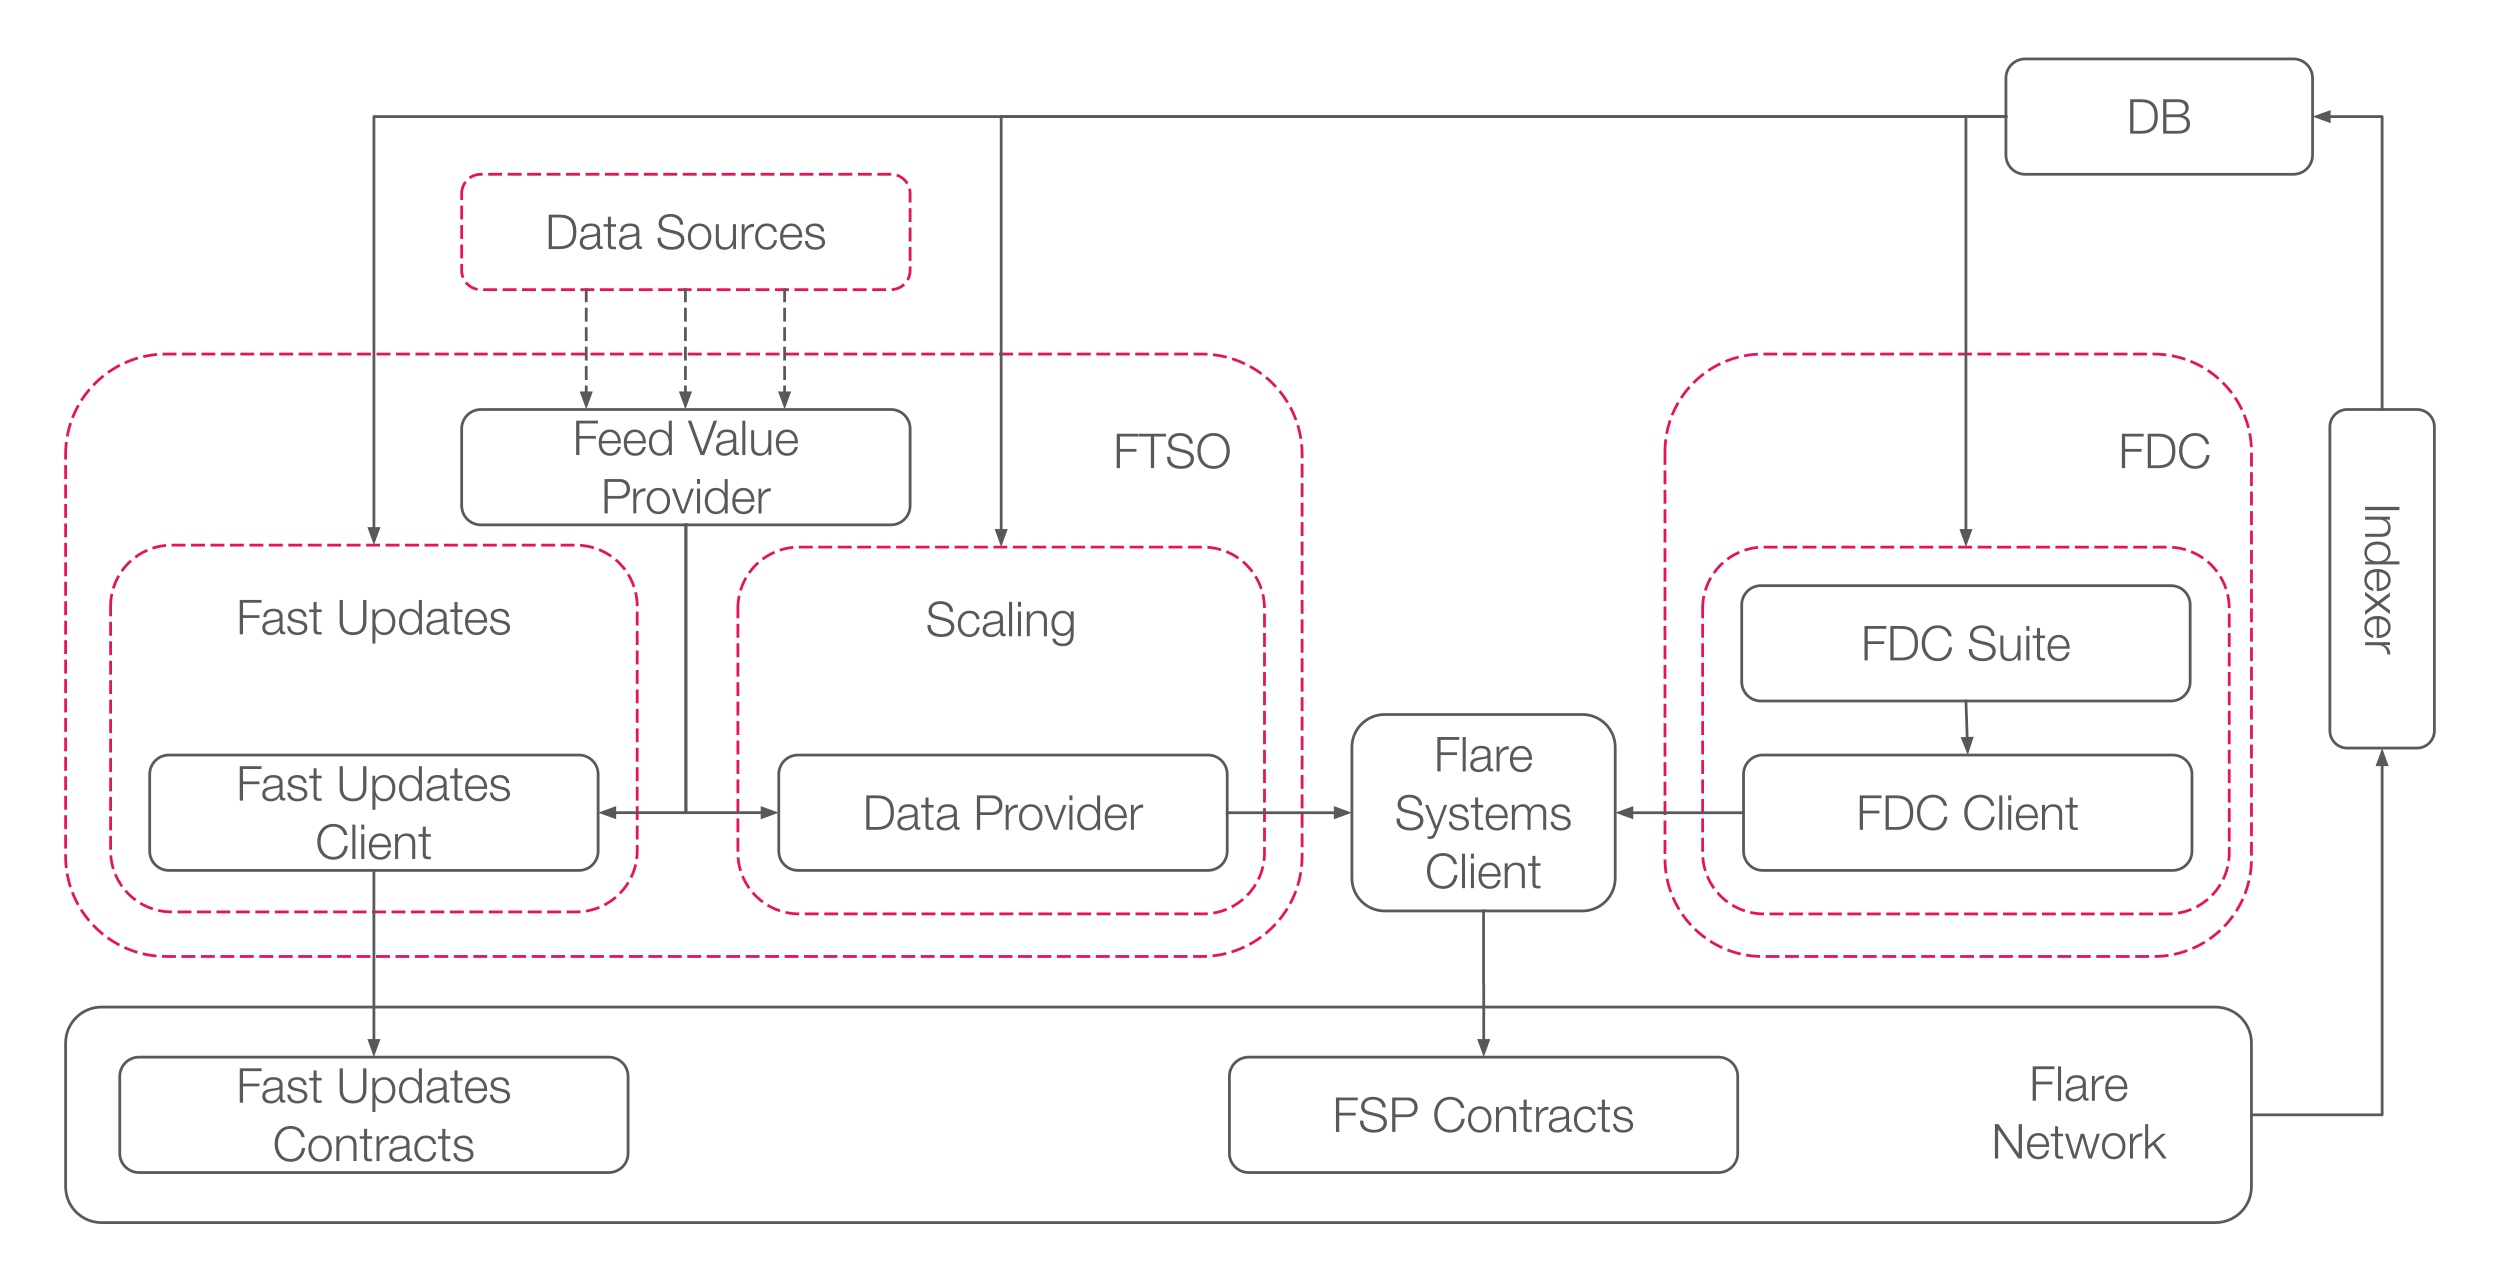<svg version="1.1" viewBox="0.0 0.0 899.528 461.102" fill="none" stroke="none" stroke-linecap="square" stroke-miterlimit="10" xmlns:xlink="http://www.w3.org/1999/xlink" xmlns="http://www.w3.org/2000/svg"><clipPath id="p.0"><path d="m0 0l899.528 0l0 461.102l-899.528 0l0 -461.102z" clip-rule="nonzero"/></clipPath><g clip-path="url(#p.0)"><path fill="#000000" fill-opacity="0.0" d="m0 0l899.528 0l0 461.102l-899.528 0z" fill-rule="evenodd"/><path fill="#000000" fill-opacity="0.0" d="m599.077 162.566l0 0c0 -19.425 15.747 -35.171 35.171 -35.171l140.681 0l0 0c9.328 0 18.274 3.706 24.87 10.301c6.596 6.596 10.301 15.542 10.301 24.87l0 146.413c0 19.425 -15.747 35.171 -35.171 35.171l-140.681 0c-19.425 0 -35.171 -15.747 -35.171 -35.171z" fill-rule="evenodd"/><path stroke="#e7125e" stroke-width="1.0" stroke-linejoin="round" stroke-linecap="butt" stroke-dasharray="4.0,3.0" d="m599.077 162.566l0 0c0 -19.425 15.747 -35.171 35.171 -35.171l140.681 0l0 0c9.328 0 18.274 3.706 24.87 10.301c6.596 6.596 10.301 15.542 10.301 24.87l0 146.413c0 19.425 -15.747 35.171 -35.171 35.171l-140.681 0c-19.425 0 -35.171 -15.747 -35.171 -35.171z" fill-rule="evenodd"/><path fill="#000000" fill-opacity="0.0" d="m612.629 218.862l0 0c0 -12.148 9.848 -21.995 21.995 -21.995l145.49 0c5.833 0 11.428 2.317 15.553 6.442c4.125 4.125 6.442 9.719 6.442 15.553l0 87.978c0 12.148 -9.848 21.995 -21.995 21.995l-145.49 0c-12.148 0 -21.995 -9.848 -21.995 -21.995z" fill-rule="evenodd"/><path stroke="#e7125e" stroke-width="1.0" stroke-linejoin="round" stroke-linecap="butt" stroke-dasharray="4.0,3.0" d="m612.629 218.862l0 0c0 -12.148 9.848 -21.995 21.995 -21.995l145.49 0c5.833 0 11.428 2.317 15.553 6.442c4.125 4.125 6.442 9.719 6.442 15.553l0 87.978c0 12.148 -9.848 21.995 -21.995 21.995l-145.49 0c-12.148 0 -21.995 -9.848 -21.995 -21.995z" fill-rule="evenodd"/><path fill="#000000" fill-opacity="0.0" d="m23.606 163.521l0 0c0 -19.952 16.174 -36.127 36.127 -36.127l372.66 0c9.581 0 18.77 3.806 25.545 10.581c6.775 6.775 10.581 15.964 10.581 25.545l0 144.502c0 19.952 -16.174 36.127 -36.127 36.127l-372.66 0c-19.952 0 -36.127 -16.174 -36.127 -36.127z" fill-rule="evenodd"/><path stroke="#e7125e" stroke-width="1.0" stroke-linejoin="round" stroke-linecap="butt" stroke-dasharray="4.0,3.0" d="m23.606 163.521l0 0c0 -19.952 16.174 -36.127 36.127 -36.127l372.66 0c9.581 0 18.77 3.806 25.545 10.581c6.775 6.775 10.581 15.964 10.581 25.545l0 144.502c0 19.952 -16.174 36.127 -36.127 36.127l-372.66 0c-19.952 0 -36.127 -16.174 -36.127 -36.127z" fill-rule="evenodd"/><path fill="#000000" fill-opacity="0.0" d="m265.496 218.849l0 0c0 -12.148 9.848 -21.995 21.995 -21.995l145.49 0c5.833 0 11.428 2.317 15.553 6.442c4.125 4.125 6.442 9.719 6.442 15.553l0 87.978c0 12.148 -9.848 21.995 -21.995 21.995l-145.49 0c-12.148 0 -21.995 -9.848 -21.995 -21.995z" fill-rule="evenodd"/><path stroke="#e7125e" stroke-width="1.0" stroke-linejoin="round" stroke-linecap="butt" stroke-dasharray="4.0,3.0" d="m265.496 218.849l0 0c0 -12.148 9.848 -21.995 21.995 -21.995l145.49 0c5.833 0 11.428 2.317 15.553 6.442c4.125 4.125 6.442 9.719 6.442 15.553l0 87.978c0 12.148 -9.848 21.995 -21.995 21.995l-145.49 0c-12.148 0 -21.995 -9.848 -21.995 -21.995z" fill-rule="evenodd"/><path fill="#595959" d="m338.371 216.311q2.0 0 3.281 1.031q1.281 1.016 1.281 2.812l-1.156 0q-0.078 -1.359 -1.031 -2.094q-0.953 -0.75 -2.359 -0.75q-1.453 0 -2.281 0.641q-0.812 0.625 -0.812 1.812q0 0.703 0.406 1.172q0.422 0.469 1.531 0.734l2.828 0.703q1.734 0.422 2.531 1.219q0.797 0.797 0.797 2.062q0 1.562 -1.203 2.562q-1.188 0.984 -3.531 0.984q-2.312 0 -3.641 -1.031q-1.312 -1.047 -1.312 -3.031l0 -0.266l1.188 0l0 0.078q0 1.641 1.031 2.438q1.031 0.797 2.984 0.797q1.281 0 2.281 -0.672q1.016 -0.672 1.016 -1.828q0 -1.609 -2.406 -2.203q-2.422 -0.594 -2.891 -0.719q-1.484 -0.359 -2.141 -1.078q-0.656 -0.719 -0.656 -1.891q0 -1.438 1.094 -2.453q1.109 -1.031 3.172 -1.031zm10.462 3.422q1.578 0 2.516 0.812q0.938 0.812 1.109 2.25l-1.094 0q-0.234 -1.062 -0.875 -1.594q-0.625 -0.547 -1.656 -0.547q-1.406 0 -2.266 1.109q-0.859 1.094 -0.859 2.703q0 1.594 0.859 2.703q0.859 1.109 2.266 1.109q0.984 0 1.719 -0.688q0.75 -0.703 0.891 -1.859l1.094 0q-0.25 1.656 -1.234 2.562q-0.969 0.906 -2.469 0.906q-1.891 0 -3.062 -1.328q-1.156 -1.344 -1.156 -3.406q0 -2.078 1.156 -3.406q1.156 -1.328 3.062 -1.328zm8.744 0q1.703 0 2.5 0.734q0.797 0.734 0.797 2.078l0 4.844q0 0.281 0.141 0.453q0.156 0.172 0.5 0.172q0.094 0 0.172 -0.016q0.078 -0.016 0.156 -0.047l0 0.922q-0.203 0.031 -0.359 0.047q-0.156 0.016 -0.328 0.016q-0.719 0 -1.016 -0.344q-0.281 -0.344 -0.281 -1.125l0 -0.094l-0.031 0q-0.672 1.016 -1.406 1.422q-0.734 0.406 -1.844 0.406q-1.359 0 -2.188 -0.672q-0.812 -0.688 -0.812 -1.953q0 -1.297 0.891 -1.953q0.906 -0.656 4.031 -0.938q0.703 -0.062 0.984 -0.328q0.297 -0.266 0.297 -0.875q0 -0.906 -0.562 -1.359q-0.547 -0.469 -1.781 -0.469q-1.125 0 -1.75 0.531q-0.609 0.531 -0.641 1.547l-1.094 0q0.078 -1.469 1.016 -2.234q0.938 -0.766 2.609 -0.766zm2.156 4.312q-0.156 0.312 -1.031 0.422q-0.859 0.125 -1.922 0.312q-1.047 0.172 -1.578 0.594q-0.531 0.406 -0.531 1.141q0 0.781 0.578 1.281q0.594 0.484 1.406 0.484q1.344 0 2.234 -0.797q0.891 -0.797 0.891 -1.969l0 -1.469l-0.047 0zm4.432 -7.484l0 12.375l-1.094 0l0 -12.375l1.094 0zm3.207 0l0 1.75l-1.094 0l0 -1.75l1.094 0zm0 3.438l0 8.938l-1.094 0l0 -8.938l1.094 0zm6.066 -0.266q1.719 0 2.484 0.844q0.781 0.844 0.781 2.516l0 5.844l-1.094 0l0 -5.656q0 -1.297 -0.562 -1.953q-0.562 -0.672 -1.703 -0.672q-0.891 0 -1.547 0.438q-0.641 0.438 -0.953 1.172q-0.312 0.719 -0.312 1.438l0 5.234l-1.078 0l0 -8.938l1.078 0l0 1.547l0.047 0q0.312 -0.812 1.094 -1.312q0.781 -0.5 1.766 -0.5zm8.916 0q0.938 0 1.719 0.516q0.781 0.5 1.125 1.297l0.031 0l0 -1.547l1.094 0l0 8.297q0 2.078 -0.969 3.141q-0.953 1.078 -2.984 1.078q-1.531 0 -2.578 -0.719q-1.031 -0.703 -1.141 -2.0l1.094 0q0.141 0.844 0.828 1.312q0.688 0.469 1.781 0.469q1.453 0 2.156 -0.828q0.719 -0.828 0.719 -2.453l0 -1.297l-0.031 0q-0.406 0.875 -1.172 1.359q-0.75 0.484 -1.672 0.484q-1.922 0 -2.984 -1.203q-1.047 -1.219 -1.047 -3.391q0 -1.969 1.094 -3.234q1.094 -1.281 2.938 -1.281zm-2.938 4.625q0 1.578 0.797 2.562q0.797 0.984 2.141 0.984q1.297 0 2.078 -1.016q0.797 -1.031 0.797 -2.531q0 -1.594 -0.766 -2.641q-0.75 -1.062 -2.125 -1.062q-1.344 0 -2.141 1.031q-0.781 1.016 -0.781 2.672z" fill-rule="nonzero"/><path fill="#000000" fill-opacity="0.0" d="m23.607 375.282l0 0c0 -7.138 5.786 -12.924 12.924 -12.924l760.64 0c3.428 0 6.715 1.362 9.139 3.785c2.424 2.424 3.785 5.711 3.785 9.139l0 51.695c0 7.138 -5.786 12.924 -12.924 12.924l-760.64 0l0 0c-7.138 0 -12.924 -5.786 -12.924 -12.924z" fill-rule="evenodd"/><path stroke="#595959" stroke-width="1.0" stroke-linejoin="round" stroke-linecap="butt" d="m23.607 375.282l0 0c0 -7.138 5.786 -12.924 12.924 -12.924l760.64 0c3.428 0 6.715 1.362 9.139 3.785c2.424 2.424 3.785 5.711 3.785 9.139l0 51.695c0 7.138 -5.786 12.924 -12.924 12.924l-760.64 0l0 0c-7.138 0 -12.924 -5.786 -12.924 -12.924z" fill-rule="evenodd"/><path fill="#000000" fill-opacity="0.0" d="m280.211 278.588l0 0c0 -3.821 3.098 -6.919 6.919 -6.919l147.517 0c1.835 0 3.595 0.729 4.892 2.026c1.298 1.298 2.026 3.057 2.026 4.892l0 27.674c0 3.821 -3.098 6.919 -6.919 6.919l-147.517 0c-3.821 0 -6.919 -3.098 -6.919 -6.919z" fill-rule="evenodd"/><path stroke="#595959" stroke-width="1.0" stroke-linejoin="round" stroke-linecap="butt" d="m280.211 278.588l0 0c0 -3.821 3.098 -6.919 6.919 -6.919l147.517 0c1.835 0 3.595 0.729 4.892 2.026c1.298 1.298 2.026 3.057 2.026 4.892l0 27.674c0 3.821 -3.098 6.919 -6.919 6.919l-147.517 0c-3.821 0 -6.919 -3.098 -6.919 -6.919z" fill-rule="evenodd"/><path fill="#595959" d="m315.808 286.19q2.781 0 4.312 1.484q1.531 1.484 1.531 4.703q0 3.25 -1.547 4.719q-1.547 1.469 -4.172 1.469l-4.234 0l0 -12.375l4.109 0zm-0.312 11.375q2.562 0 3.766 -1.203q1.219 -1.203 1.219 -3.984q0 -2.75 -1.188 -3.953q-1.172 -1.219 -3.969 -1.219l-2.453 0l0 10.359l2.625 0zm11.386 -8.203q1.703 0 2.5 0.734q0.797 0.734 0.797 2.078l0 4.844q0 0.281 0.141 0.453q0.156 0.172 0.5 0.172q0.094 0 0.172 -0.016q0.078 -0.016 0.156 -0.047l0 0.922q-0.203 0.031 -0.359 0.047q-0.156 0.016 -0.328 0.016q-0.719 0 -1.016 -0.344q-0.281 -0.344 -0.281 -1.125l0 -0.094l-0.031 0q-0.672 1.016 -1.406 1.422q-0.734 0.406 -1.844 0.406q-1.359 0 -2.188 -0.672q-0.812 -0.688 -0.812 -1.953q0 -1.297 0.891 -1.953q0.906 -0.656 4.031 -0.938q0.703 -0.062 0.984 -0.328q0.297 -0.266 0.297 -0.875q0 -0.906 -0.562 -1.359q-0.547 -0.469 -1.781 -0.469q-1.125 0 -1.75 0.531q-0.609 0.531 -0.641 1.547l-1.094 0q0.078 -1.469 1.016 -2.234q0.938 -0.766 2.609 -0.766zm2.156 4.312q-0.156 0.312 -1.031 0.422q-0.859 0.125 -1.922 0.312q-1.047 0.172 -1.578 0.594q-0.531 0.406 -0.531 1.141q0 0.781 0.578 1.281q0.594 0.484 1.406 0.484q1.344 0 2.234 -0.797q0.891 -0.797 0.891 -1.969l0 -1.469l-0.047 0zm5.057 -6.734l0 2.688l1.812 0l0 0.922l-1.812 0l0 6.094q0 0.688 0.25 0.906q0.266 0.203 0.672 0.203q0.156 0 0.391 -0.016q0.234 -0.016 0.5 -0.031l0 0.922q-0.234 0.016 -0.484 0.016q-0.234 0.016 -0.484 0.016q-1.094 0 -1.516 -0.406q-0.422 -0.422 -0.422 -1.484l0 -6.219l-1.562 0l0 -0.922l1.562 0l0 -2.688l1.094 0zm6.909 2.422q1.703 0 2.5 0.734q0.797 0.734 0.797 2.078l0 4.844q0 0.281 0.141 0.453q0.156 0.172 0.5 0.172q0.094 0 0.172 -0.016q0.078 -0.016 0.156 -0.047l0 0.922q-0.203 0.031 -0.359 0.047q-0.156 0.016 -0.328 0.016q-0.719 0 -1.016 -0.344q-0.281 -0.344 -0.281 -1.125l0 -0.094l-0.031 0q-0.672 1.016 -1.406 1.422q-0.734 0.406 -1.844 0.406q-1.359 0 -2.188 -0.672q-0.812 -0.688 -0.812 -1.953q0 -1.297 0.891 -1.953q0.906 -0.656 4.031 -0.938q0.703 -0.062 0.984 -0.328q0.297 -0.266 0.297 -0.875q0 -0.906 -0.562 -1.359q-0.547 -0.469 -1.781 -0.469q-1.125 0 -1.75 0.531q-0.609 0.531 -0.641 1.547l-1.094 0q0.078 -1.469 1.016 -2.234q0.938 -0.766 2.609 -0.766zm2.156 4.312q-0.156 0.312 -1.031 0.422q-0.859 0.125 -1.922 0.312q-1.047 0.172 -1.578 0.594q-0.531 0.406 -0.531 1.141q0 0.781 0.578 1.281q0.594 0.484 1.406 0.484q1.344 0 2.234 -0.797q0.891 -0.797 0.891 -1.969l0 -1.469l-0.047 0zm13.902 -7.484q1.594 0 2.594 0.938q1.016 0.938 1.016 2.609q0 1.656 -1.016 2.594q-1.0 0.922 -2.594 0.922l-4.391 0l0 5.312l-1.172 0l0 -12.375l5.562 0zm-0.266 6.078q1.219 0 1.953 -0.656q0.734 -0.656 0.734 -1.875q0 -1.203 -0.719 -1.859q-0.703 -0.672 -2.141 -0.672l-3.953 0l0 5.062l4.125 0zm9.208 -2.766l0.266 0l0 1.094l-0.125 0q-1.438 0 -2.328 0.922q-0.875 0.922 -0.875 2.312l0 4.734l-1.078 0l0 -8.938l1.0 0l0 2.094l0.031 0q0.406 -1.047 1.234 -1.625q0.828 -0.594 1.875 -0.594zm4.871 -0.141q1.906 0 3.062 1.328q1.172 1.328 1.172 3.406q0 1.25 -0.484 2.344q-0.469 1.078 -1.453 1.734q-0.969 0.656 -2.297 0.656q-1.891 0 -3.062 -1.328q-1.156 -1.344 -1.156 -3.406q0 -2.078 1.156 -3.406q1.156 -1.328 3.062 -1.328zm-3.125 4.734q0 1.578 0.844 2.703q0.859 1.109 2.281 1.109q1.422 0 2.281 -1.109q0.859 -1.125 0.859 -2.703q0 -1.578 -0.859 -2.688q-0.859 -1.125 -2.297 -1.125q-1.391 0 -2.25 1.109q-0.859 1.109 -0.859 2.703zm9.2 -4.469l2.797 7.844l0.047 0l2.766 -7.844l1.125 0l-3.344 8.938l-1.156 0l-3.453 -8.938l1.219 0zm8.927 -3.438l0 1.75l-1.094 0l0 -1.75l1.094 0zm0 3.438l0 8.938l-1.094 0l0 -8.938l1.094 0zm9.957 -3.438l0 12.375l-1.0 0l0 -1.703l-0.031 0q-0.391 0.906 -1.312 1.438q-0.922 0.531 -1.891 0.531q-1.828 0 -2.922 -1.281q-1.094 -1.297 -1.094 -3.453q0 -2.141 1.078 -3.438q1.094 -1.297 2.938 -1.297q1.047 0 1.891 0.516q0.859 0.5 1.219 1.438l0.031 0l0 -5.125l1.094 0zm-7.156 7.906q0 1.656 0.781 2.734q0.781 1.078 2.141 1.078q1.5 0 2.312 -1.062q0.828 -1.078 0.828 -2.75q0 -1.688 -0.812 -2.75q-0.812 -1.062 -2.328 -1.062q-1.328 0 -2.125 1.062q-0.797 1.047 -0.797 2.75zm12.825 -4.734q1.828 0 2.875 1.328q1.062 1.312 1.062 3.516l0 0.172l-6.875 0q0.016 1.562 0.828 2.547q0.812 0.984 2.109 0.984q1.094 0 1.797 -0.562q0.703 -0.562 1.016 -1.719l1.094 0q-0.391 1.609 -1.344 2.406q-0.953 0.797 -2.562 0.797q-1.891 0 -2.969 -1.266q-1.062 -1.281 -1.062 -3.469q0 -2.078 1.062 -3.406q1.078 -1.328 2.969 -1.328zm2.844 4.109q-0.047 -1.328 -0.844 -2.25q-0.781 -0.938 -2.016 -0.938q-1.156 0 -1.953 0.859q-0.781 0.859 -0.969 2.328l5.781 0zm6.713 -3.969l0.266 0l0 1.094l-0.125 0q-1.438 0 -2.328 0.922q-0.875 0.922 -0.875 2.312l0 4.734l-1.078 0l0 -8.938l1.0 0l0 2.094l0.031 0q0.406 -1.047 1.234 -1.625q0.828 -0.594 1.875 -0.594z" fill-rule="nonzero"/><path fill="#000000" fill-opacity="0.0" d="m486.43 268.866l0 0c0 -6.506 5.274 -11.78 11.78 -11.78l71.181 0c3.124 0 6.12 1.241 8.33 3.45c2.209 2.209 3.45 5.205 3.45 8.33l0 47.118c0 6.506 -5.274 11.78 -11.78 11.78l-71.181 0l0 0c-6.506 0 -11.78 -5.274 -11.78 -11.78z" fill-rule="evenodd"/><path stroke="#595959" stroke-width="1.0" stroke-linejoin="round" stroke-linecap="butt" d="m486.43 268.866l0 0c0 -6.506 5.274 -11.78 11.78 -11.78l71.181 0c3.124 0 6.12 1.241 8.33 3.45c2.209 2.209 3.45 5.205 3.45 8.33l0 47.118c0 6.506 -5.274 11.78 -11.78 11.78l-71.181 0l0 0c-6.506 0 -11.78 -5.274 -11.78 -11.78z" fill-rule="evenodd"/><path fill="#595959" d="m525.02 265.19l0 1.016l-6.672 0l0 4.469l5.922 0l0 1.0l-5.922 0l0 5.891l-1.172 0l0 -12.375l7.844 0zm2.37 0l0 12.375l-1.094 0l0 -12.375l1.094 0zm5.613 3.172q1.703 0 2.5 0.734q0.797 0.734 0.797 2.078l0 4.844q0 0.281 0.141 0.453q0.156 0.172 0.5 0.172q0.094 0 0.172 -0.016q0.078 -0.016 0.156 -0.047l0 0.922q-0.203 0.031 -0.359 0.047q-0.156 0.016 -0.328 0.016q-0.719 0 -1.016 -0.344q-0.281 -0.344 -0.281 -1.125l0 -0.094l-0.031 0q-0.672 1.016 -1.406 1.422q-0.734 0.406 -1.844 0.406q-1.359 0 -2.188 -0.672q-0.812 -0.688 -0.812 -1.953q0 -1.297 0.891 -1.953q0.906 -0.656 4.031 -0.938q0.703 -0.062 0.984 -0.328q0.297 -0.266 0.297 -0.875q0 -0.906 -0.562 -1.359q-0.547 -0.469 -1.781 -0.469q-1.125 0 -1.75 0.531q-0.609 0.531 -0.641 1.547l-1.094 0q0.078 -1.469 1.016 -2.234q0.938 -0.766 2.609 -0.766zm2.156 4.312q-0.156 0.312 -1.031 0.422q-0.859 0.125 -1.922 0.312q-1.047 0.172 -1.578 0.594q-0.531 0.406 -0.531 1.141q0 0.781 0.578 1.281q0.594 0.484 1.406 0.484q1.344 0 2.234 -0.797q0.891 -0.797 0.891 -1.969l0 -1.469l-0.047 0zm7.463 -4.172l0.266 0l0 1.094l-0.125 0q-1.438 0 -2.328 0.922q-0.875 0.922 -0.875 2.312l0 4.734l-1.078 0l0 -8.938l1.0 0l0 2.094l0.031 0q0.406 -1.047 1.234 -1.625q0.828 -0.594 1.875 -0.594zm4.683 -0.141q1.828 0 2.875 1.328q1.062 1.312 1.062 3.516l0 0.172l-6.875 0q0.016 1.562 0.828 2.547q0.812 0.984 2.109 0.984q1.094 0 1.797 -0.562q0.703 -0.562 1.016 -1.719l1.094 0q-0.391 1.609 -1.344 2.406q-0.953 0.797 -2.562 0.797q-1.891 0 -2.969 -1.266q-1.062 -1.281 -1.062 -3.469q0 -2.078 1.062 -3.406q1.078 -1.328 2.969 -1.328zm2.844 4.109q-0.047 -1.328 -0.844 -2.25q-0.781 -0.938 -2.016 -0.938q-1.156 0 -1.953 0.859q-0.781 0.859 -0.969 2.328l5.781 0z" fill-rule="nonzero"/><path fill="#595959" d="m507.142 285.94q2.0 0 3.281 1.031q1.281 1.016 1.281 2.812l-1.156 0q-0.078 -1.359 -1.031 -2.094q-0.953 -0.75 -2.359 -0.75q-1.453 0 -2.281 0.641q-0.812 0.625 -0.812 1.812q0 0.703 0.406 1.172q0.422 0.469 1.531 0.734l2.828 0.703q1.734 0.422 2.531 1.219q0.797 0.797 0.797 2.062q0 1.562 -1.203 2.562q-1.188 0.984 -3.531 0.984q-2.312 0 -3.641 -1.031q-1.312 -1.047 -1.312 -3.031l0 -0.266l1.188 0l0 0.078q0 1.641 1.031 2.438q1.031 0.797 2.984 0.797q1.281 0 2.281 -0.672q1.016 -0.672 1.016 -1.828q0 -1.609 -2.406 -2.203q-2.422 -0.594 -2.891 -0.719q-1.484 -0.359 -2.141 -1.078q-0.656 -0.719 -0.656 -1.891q0 -1.438 1.094 -2.453q1.109 -1.031 3.172 -1.031zm6.769 3.688l2.953 7.609l2.75 -7.609l1.094 0l-3.844 10.219q-0.391 1.031 -0.859 1.531q-0.453 0.5 -1.5 0.5q-0.031 0 -0.375 -0.016q-0.344 -0.016 -0.484 -0.078l0 -0.922l0.016 0q0.062 0.031 0.297 0.062q0.25 0.031 0.438 0.031q0.672 0 1.016 -0.422q0.359 -0.406 0.922 -2.0l-3.578 -8.906l1.156 0zm11.052 -0.266q1.453 0 2.312 0.75q0.875 0.75 0.953 2.125l-1.094 0q-0.047 -0.953 -0.688 -1.453q-0.641 -0.5 -1.656 -0.5q-0.938 0 -1.531 0.406q-0.578 0.406 -0.578 1.125q0 0.578 0.516 0.953q0.531 0.375 1.344 0.562l1.875 0.422q0.922 0.203 1.516 0.828q0.609 0.609 0.609 1.562q0 1.25 -1.031 1.969q-1.016 0.719 -2.562 0.719q-1.656 0 -2.594 -0.797q-0.938 -0.797 -1.078 -2.359l1.109 0q0.047 1.047 0.766 1.641q0.719 0.594 1.859 0.594q1.016 0 1.719 -0.453q0.719 -0.469 0.719 -1.25q0 -0.609 -0.469 -1.0q-0.453 -0.391 -1.516 -0.641l-1.375 -0.297q-1.172 -0.25 -1.844 -0.812q-0.656 -0.578 -0.656 -1.578q0 -1.172 0.938 -1.844q0.953 -0.672 2.438 -0.672zm6.897 -2.422l0 2.688l1.812 0l0 0.922l-1.812 0l0 6.094q0 0.688 0.25 0.906q0.266 0.203 0.672 0.203q0.156 0 0.391 -0.016q0.234 -0.016 0.5 -0.031l0 0.922q-0.234 0.016 -0.484 0.016q-0.234 0.016 -0.484 0.016q-1.094 0 -1.516 -0.406q-0.422 -0.422 -0.422 -1.484l0 -6.219l-1.562 0l0 -0.922l1.562 0l0 -2.688l1.094 0zm6.726 2.422q1.828 0 2.875 1.328q1.062 1.312 1.062 3.516l0 0.172l-6.875 0q0.016 1.562 0.828 2.547q0.812 0.984 2.109 0.984q1.094 0 1.797 -0.562q0.703 -0.562 1.016 -1.719l1.094 0q-0.391 1.609 -1.344 2.406q-0.953 0.797 -2.562 0.797q-1.891 0 -2.969 -1.266q-1.062 -1.281 -1.062 -3.469q0 -2.078 1.062 -3.406q1.078 -1.328 2.969 -1.328zm2.844 4.109q-0.047 -1.328 -0.844 -2.25q-0.781 -0.938 -2.016 -0.938q-1.156 0 -1.953 0.859q-0.781 0.859 -0.969 2.328l5.781 0zm6.557 -4.109q0.922 0 1.609 0.453q0.688 0.438 0.953 1.297q0.406 -0.859 1.156 -1.297q0.75 -0.453 1.688 -0.453q1.5 0 2.219 0.797q0.734 0.797 0.734 2.266l0 6.141l-1.094 0l0 -6.078q0 -1.141 -0.516 -1.672q-0.5 -0.531 -1.578 -0.531q-1.203 0 -1.828 0.828q-0.609 0.812 -0.609 2.312l0 5.141l-1.094 0l0 -6.125q0 -1.0 -0.469 -1.578q-0.469 -0.578 -1.406 -0.578q-1.297 0 -1.984 0.891q-0.688 0.875 -0.688 2.328l0 5.062l-1.078 0l0 -8.938l1.0 0l0 1.5l0.047 0q0.469 -0.875 1.203 -1.312q0.734 -0.453 1.734 -0.453zm13.622 0q1.453 0 2.312 0.75q0.875 0.75 0.953 2.125l-1.094 0q-0.047 -0.953 -0.688 -1.453q-0.641 -0.5 -1.656 -0.5q-0.938 0 -1.531 0.406q-0.578 0.406 -0.578 1.125q0 0.578 0.516 0.953q0.531 0.375 1.344 0.562l1.875 0.422q0.922 0.203 1.516 0.828q0.609 0.609 0.609 1.562q0 1.25 -1.031 1.969q-1.016 0.719 -2.562 0.719q-1.656 0 -2.594 -0.797q-0.938 -0.797 -1.078 -2.359l1.109 0q0.047 1.047 0.766 1.641q0.719 0.594 1.859 0.594q1.016 0 1.719 -0.453q0.719 -0.469 0.719 -1.25q0 -0.609 -0.469 -1.0q-0.453 -0.391 -1.516 -0.641l-1.375 -0.297q-1.172 -0.25 -1.844 -0.812q-0.656 -0.578 -0.656 -1.578q0 -1.172 0.938 -1.844q0.953 -0.672 2.438 -0.672z" fill-rule="nonzero"/><path fill="#595959" d="m519.279 306.94q1.875 0 3.281 1.078q1.422 1.062 1.688 2.922l-1.172 0q-0.344 -1.438 -1.391 -2.219q-1.031 -0.781 -2.422 -0.781q-2.141 0 -3.391 1.531q-1.25 1.516 -1.25 3.906q0 2.344 1.234 3.891q1.234 1.547 3.406 1.547q1.609 0 2.688 -1.078q1.094 -1.094 1.297 -2.875l1.172 0q-0.266 2.328 -1.641 3.656q-1.375 1.312 -3.5 1.312q-2.688 0 -4.266 -1.812q-1.578 -1.828 -1.578 -4.641q0 -2.828 1.594 -4.625q1.594 -1.812 4.25 -1.812zm7.857 0.25l0 12.375l-1.094 0l0 -12.375l1.094 0zm3.207 0l0 1.75l-1.094 0l0 -1.75l1.094 0zm0 3.438l0 8.938l-1.094 0l0 -8.938l1.094 0zm5.675 -0.266q1.828 0 2.875 1.328q1.062 1.312 1.062 3.516l0 0.172l-6.875 0q0.016 1.562 0.828 2.547q0.812 0.984 2.109 0.984q1.094 0 1.797 -0.562q0.703 -0.562 1.016 -1.719l1.094 0q-0.391 1.609 -1.344 2.406q-0.953 0.797 -2.562 0.797q-1.891 0 -2.969 -1.266q-1.062 -1.281 -1.062 -3.469q0 -2.078 1.062 -3.406q1.078 -1.328 2.969 -1.328zm2.844 4.109q-0.047 -1.328 -0.844 -2.25q-0.781 -0.938 -2.016 -0.938q-1.156 0 -1.953 0.859q-0.781 0.859 -0.969 2.328l5.781 0zm6.541 -4.109q1.719 0 2.484 0.844q0.781 0.844 0.781 2.516l0 5.844l-1.094 0l0 -5.656q0 -1.297 -0.562 -1.953q-0.562 -0.672 -1.703 -0.672q-0.891 0 -1.547 0.438q-0.641 0.438 -0.953 1.172q-0.312 0.719 -0.312 1.438l0 5.234l-1.078 0l0 -8.938l1.078 0l0 1.547l0.047 0q0.312 -0.812 1.094 -1.312q0.781 -0.5 1.766 -0.5zm7.073 -2.422l0 2.688l1.813 0l0 0.922l-1.813 0l0 6.094q0 0.688 0.25 0.906q0.266 0.203 0.672 0.203q0.156 0 0.391 -0.016q0.234 -0.016 0.5 -0.031l0 0.922q-0.234 0.016 -0.484 0.016q-0.234 0.016 -0.484 0.016q-1.094 0 -1.516 -0.406q-0.422 -0.422 -0.422 -1.484l0 -6.219l-1.562 0l0 -0.922l1.562 0l0 -2.688l1.094 0z" fill-rule="nonzero"/><path fill="#000000" fill-opacity="0.0" d="m442.354 387.293l0 0c0 -3.821 3.098 -6.919 6.919 -6.919l169.06 0c1.835 0 3.595 0.729 4.892 2.026c1.297 1.298 2.026 3.057 2.026 4.892l0 27.674c0 3.821 -3.098 6.919 -6.919 6.919l-169.06 0l0 0c-3.821 0 -6.919 -3.098 -6.919 -6.919z" fill-rule="evenodd"/><path stroke="#595959" stroke-width="1.0" stroke-linejoin="round" stroke-linecap="butt" d="m442.354 387.293l0 0c0 -3.821 3.098 -6.919 6.919 -6.919l169.06 0c1.835 0 3.595 0.729 4.892 2.026c1.297 1.298 2.026 3.057 2.026 4.892l0 27.674c0 3.821 -3.098 6.919 -6.919 6.919l-169.06 0l0 0c-3.821 0 -6.919 -3.098 -6.919 -6.919z" fill-rule="evenodd"/><path fill="#595959" d="m488.539 394.895l0 1.016l-6.672 0l0 4.469l5.922 0l0 1.0l-5.922 0l0 5.891l-1.172 0l0 -12.375l7.844 0zm5.479 -0.25q2.0 0 3.281 1.031q1.281 1.016 1.281 2.812l-1.156 0q-0.078 -1.359 -1.031 -2.094q-0.953 -0.75 -2.359 -0.75q-1.453 0 -2.281 0.641q-0.812 0.625 -0.812 1.812q0 0.703 0.406 1.172q0.422 0.469 1.531 0.734l2.828 0.703q1.734 0.422 2.531 1.219q0.797 0.797 0.797 2.062q0 1.562 -1.203 2.562q-1.188 0.984 -3.531 0.984q-2.312 0 -3.641 -1.031q-1.312 -1.047 -1.312 -3.031l0 -0.266l1.188 0l0 0.078q0 1.641 1.031 2.438q1.031 0.797 2.984 0.797q1.281 0 2.281 -0.672q1.016 -0.672 1.016 -1.828q0 -1.609 -2.406 -2.203q-2.422 -0.594 -2.891 -0.719q-1.484 -0.359 -2.141 -1.078q-0.656 -0.719 -0.656 -1.891q0 -1.438 1.094 -2.453q1.109 -1.031 3.172 -1.031zm12.462 0.25q1.594 0 2.594 0.938q1.016 0.938 1.016 2.609q0 1.656 -1.016 2.594q-1.0 0.922 -2.594 0.922l-4.391 0l0 5.312l-1.172 0l0 -12.375l5.562 0zm-0.266 6.078q1.219 0 1.953 -0.656q0.734 -0.656 0.734 -1.875q0 -1.203 -0.719 -1.859q-0.703 -0.672 -2.141 -0.672l-3.953 0l0 5.062l4.125 0zm15.682 -6.328q1.875 0 3.281 1.078q1.422 1.062 1.688 2.922l-1.172 0q-0.344 -1.438 -1.391 -2.219q-1.031 -0.781 -2.422 -0.781q-2.141 0 -3.391 1.531q-1.25 1.516 -1.25 3.906q0 2.344 1.234 3.891q1.234 1.547 3.406 1.547q1.609 0 2.688 -1.078q1.094 -1.094 1.297 -2.875l1.172 0q-0.266 2.328 -1.641 3.656q-1.375 1.312 -3.5 1.312q-2.688 0 -4.266 -1.812q-1.578 -1.828 -1.578 -4.641q0 -2.828 1.594 -4.625q1.594 -1.812 4.25 -1.812zm10.513 3.422q1.906 0 3.062 1.328q1.172 1.328 1.172 3.406q0 1.25 -0.484 2.344q-0.469 1.078 -1.453 1.734q-0.969 0.656 -2.297 0.656q-1.891 0 -3.062 -1.328q-1.156 -1.344 -1.156 -3.406q0 -2.078 1.156 -3.406q1.156 -1.328 3.062 -1.328zm-3.125 4.734q0 1.578 0.844 2.703q0.859 1.109 2.281 1.109q1.422 0 2.281 -1.109q0.859 -1.125 0.859 -2.703q0 -1.578 -0.859 -2.688q-0.859 -1.125 -2.297 -1.125q-1.391 0 -2.25 1.109q-0.859 1.109 -0.859 2.703zm12.965 -4.734q1.719 0 2.484 0.844q0.781 0.844 0.781 2.516l0 5.844l-1.094 0l0 -5.656q0 -1.297 -0.562 -1.953q-0.562 -0.672 -1.703 -0.672q-0.891 0 -1.547 0.438q-0.641 0.438 -0.953 1.172q-0.312 0.719 -0.312 1.438l0 5.234l-1.078 0l0 -8.938l1.078 0l0 1.547l0.047 0q0.312 -0.812 1.094 -1.312q0.781 -0.5 1.766 -0.5zm7.073 -2.422l0 2.688l1.812 0l0 0.922l-1.812 0l0 6.094q0 0.688 0.25 0.906q0.266 0.203 0.672 0.203q0.156 0 0.391 -0.016q0.234 -0.016 0.5 -0.031l0 0.922q-0.234 0.016 -0.484 0.016q-0.234 0.016 -0.484 0.016q-1.094 0 -1.516 -0.406q-0.422 -0.422 -0.422 -1.484l0 -6.219l-1.562 0l0 -0.922l1.562 0l0 -2.688l1.094 0zm7.534 2.562l0.266 0l0 1.094l-0.125 0q-1.438 0 -2.328 0.922q-0.875 0.922 -0.875 2.312l0 4.734l-1.078 0l0 -8.938l1.0 0l0 2.094l0.031 0q0.406 -1.047 1.234 -1.625q0.828 -0.594 1.875 -0.594zm4.418 -0.141q1.703 0 2.5 0.734q0.797 0.734 0.797 2.078l0 4.844q0 0.281 0.141 0.453q0.156 0.172 0.5 0.172q0.094 0 0.172 -0.016q0.078 -0.016 0.156 -0.047l0 0.922q-0.203 0.031 -0.359 0.047q-0.156 0.016 -0.328 0.016q-0.719 0 -1.016 -0.344q-0.281 -0.344 -0.281 -1.125l0 -0.094l-0.031 0q-0.672 1.016 -1.406 1.422q-0.734 0.406 -1.844 0.406q-1.359 0 -2.188 -0.672q-0.812 -0.688 -0.812 -1.953q0 -1.297 0.891 -1.953q0.906 -0.656 4.031 -0.938q0.703 -0.062 0.984 -0.328q0.297 -0.266 0.297 -0.875q0 -0.906 -0.562 -1.359q-0.547 -0.469 -1.781 -0.469q-1.125 0 -1.75 0.531q-0.609 0.531 -0.641 1.547l-1.094 0q0.078 -1.469 1.016 -2.234q0.938 -0.766 2.609 -0.766zm2.156 4.312q-0.156 0.312 -1.031 0.422q-0.859 0.125 -1.922 0.312q-1.047 0.172 -1.578 0.594q-0.531 0.406 -0.531 1.141q0 0.781 0.578 1.281q0.594 0.484 1.406 0.484q1.344 0 2.234 -0.797q0.891 -0.797 0.891 -1.969l0 -1.469l-0.047 0zm7.088 -4.312q1.578 0 2.516 0.812q0.938 0.812 1.109 2.25l-1.094 0q-0.234 -1.062 -0.875 -1.594q-0.625 -0.547 -1.656 -0.547q-1.406 0 -2.266 1.109q-0.859 1.094 -0.859 2.703q0 1.594 0.859 2.703q0.859 1.109 2.266 1.109q0.984 0 1.719 -0.688q0.75 -0.703 0.891 -1.859l1.094 0q-0.25 1.656 -1.234 2.562q-0.969 0.906 -2.469 0.906q-1.891 0 -3.062 -1.328q-1.156 -1.344 -1.156 -3.406q0 -2.078 1.156 -3.406q1.156 -1.328 3.062 -1.328zm6.963 -2.422l0 2.688l1.812 0l0 0.922l-1.812 0l0 6.094q0 0.688 0.25 0.906q0.266 0.203 0.672 0.203q0.156 0 0.391 -0.016q0.234 -0.016 0.5 -0.031l0 0.922q-0.234 0.016 -0.484 0.016q-0.234 0.016 -0.484 0.016q-1.094 0 -1.516 -0.406q-0.422 -0.422 -0.422 -1.484l0 -6.219l-1.562 0l0 -0.922l1.562 0l0 -2.688l1.094 0zm6.565 2.422q1.453 0 2.312 0.75q0.875 0.75 0.953 2.125l-1.094 0q-0.047 -0.953 -0.688 -1.453q-0.641 -0.5 -1.656 -0.5q-0.938 0 -1.531 0.406q-0.578 0.406 -0.578 1.125q0 0.578 0.516 0.953q0.531 0.375 1.344 0.562l1.875 0.422q0.922 0.203 1.516 0.828q0.609 0.609 0.609 1.562q0 1.25 -1.031 1.969q-1.016 0.719 -2.562 0.719q-1.656 0 -2.594 -0.797q-0.938 -0.797 -1.078 -2.359l1.109 0q0.047 1.047 0.766 1.641q0.719 0.594 1.859 0.594q1.016 0 1.719 -0.453q0.719 -0.469 0.719 -1.25q0 -0.609 -0.469 -1.0q-0.453 -0.391 -1.516 -0.641l-1.375 -0.297q-1.172 -0.25 -1.844 -0.812q-0.656 -0.578 -0.656 -1.578q0 -1.172 0.938 -1.844q0.953 -0.672 2.438 -0.672z" fill-rule="nonzero"/><path fill="#000000" fill-opacity="0.0" d="m43.091 387.293l0 0c0 -3.821 3.098 -6.919 6.919 -6.919l169.06 0c1.835 0 3.595 0.729 4.892 2.026c1.298 1.298 2.026 3.057 2.026 4.892l0 27.674c0 3.821 -3.098 6.919 -6.919 6.919l-169.06 0l0 0c-3.821 0 -6.919 -3.098 -6.919 -6.919z" fill-rule="evenodd"/><path stroke="#595959" stroke-width="1.0" stroke-linejoin="round" stroke-linecap="butt" d="m43.091 387.293l0 0c0 -3.821 3.098 -6.919 6.919 -6.919l169.06 0c1.835 0 3.595 0.729 4.892 2.026c1.298 1.298 2.026 3.057 2.026 4.892l0 27.674c0 3.821 -3.098 6.919 -6.919 6.919l-169.06 0l0 0c-3.821 0 -6.919 -3.098 -6.919 -6.919z" fill-rule="evenodd"/><path fill="#595959" d="m94.115 384.395l0 1.016l-6.672 0l0 4.469l5.922 0l0 1.0l-5.922 0l0 5.891l-1.172 0l0 -12.375l7.844 0zm4.26 3.172q1.703 0 2.5 0.734q0.797 0.734 0.797 2.078l0 4.844q0 0.281 0.141 0.453q0.156 0.172 0.5 0.172q0.094 0 0.172 -0.016q0.078 -0.016 0.156 -0.047l0 0.922q-0.203 0.031 -0.359 0.047q-0.156 0.016 -0.328 0.016q-0.719 0 -1.016 -0.344q-0.281 -0.344 -0.281 -1.125l0 -0.094l-0.031 0q-0.672 1.016 -1.406 1.422q-0.734 0.406 -1.844 0.406q-1.359 0 -2.188 -0.672q-0.812 -0.688 -0.812 -1.953q0 -1.297 0.891 -1.953q0.906 -0.656 4.031 -0.938q0.703 -0.062 0.984 -0.328q0.297 -0.266 0.297 -0.875q0 -0.906 -0.562 -1.359q-0.547 -0.469 -1.781 -0.469q-1.125 0 -1.75 0.531q-0.609 0.531 -0.641 1.547l-1.094 0q0.078 -1.469 1.016 -2.234q0.938 -0.766 2.609 -0.766zm2.156 4.312q-0.156 0.312 -1.031 0.422q-0.859 0.125 -1.922 0.312q-1.047 0.172 -1.578 0.594q-0.531 0.406 -0.531 1.141q0 0.781 0.578 1.281q0.594 0.484 1.406 0.484q1.344 0 2.234 -0.797q0.891 -0.797 0.891 -1.969l0 -1.469l-0.047 0zm6.494 -4.312q1.453 0 2.312 0.75q0.875 0.75 0.953 2.125l-1.094 0q-0.047 -0.953 -0.688 -1.453q-0.641 -0.5 -1.656 -0.5q-0.938 0 -1.531 0.406q-0.578 0.406 -0.578 1.125q0 0.578 0.516 0.953q0.531 0.375 1.344 0.562l1.875 0.422q0.922 0.203 1.516 0.828q0.609 0.609 0.609 1.562q0 1.25 -1.031 1.969q-1.016 0.719 -2.562 0.719q-1.656 0 -2.594 -0.797q-0.938 -0.797 -1.078 -2.359l1.109 0q0.047 1.047 0.766 1.641q0.719 0.594 1.859 0.594q1.016 0 1.719 -0.453q0.719 -0.469 0.719 -1.25q0 -0.609 -0.469 -1.0q-0.453 -0.391 -1.516 -0.641l-1.375 -0.297q-1.172 -0.25 -1.844 -0.812q-0.656 -0.578 -0.656 -1.578q0 -1.172 0.938 -1.844q0.953 -0.672 2.438 -0.672zm6.897 -2.422l0 2.688l1.812 0l0 0.922l-1.812 0l0 6.094q0 0.688 0.25 0.906q0.266 0.203 0.672 0.203q0.156 0 0.391 -0.016q0.234 -0.016 0.5 -0.031l0 0.922q-0.234 0.016 -0.484 0.016q-0.234 0.016 -0.484 0.016q-1.094 0 -1.516 -0.406q-0.422 -0.422 -0.422 -1.484l0 -6.219l-1.562 0l0 -0.922l1.562 0l0 -2.688l1.094 0zm9.457 -0.75l0 7.75q0 1.891 0.875 2.891q0.891 0.984 2.75 0.984q1.875 0 2.75 -0.969q0.891 -0.984 0.891 -2.906l0 -7.75l1.188 0l0 8.0q0 2.047 -1.234 3.344q-1.219 1.297 -3.594 1.297q-1.453 0 -2.547 -0.547q-1.078 -0.547 -1.672 -1.625q-0.578 -1.094 -0.578 -2.469l0 -8.0l1.172 0zm14.84 3.172q1.891 0 2.953 1.312q1.078 1.312 1.078 3.422q0 2.094 -1.078 3.422q-1.078 1.312 -2.938 1.312q-1.062 0 -1.922 -0.516q-0.859 -0.531 -1.188 -1.453l-0.047 0l0 5.016l-1.078 0l0 -12.25l1.0 0l0 1.688l0.031 0q0.406 -0.938 1.25 -1.438q0.859 -0.516 1.938 -0.516zm-3.141 4.734q0 1.688 0.812 2.75q0.828 1.062 2.328 1.062q1.375 0 2.156 -1.078q0.781 -1.094 0.781 -2.734q0 -1.641 -0.781 -2.719q-0.781 -1.094 -2.172 -1.094q-1.516 0 -2.328 0.953q-0.797 0.953 -0.797 2.859zm16.731 -7.906l0 12.375l-1.0 0l0 -1.703l-0.031 0q-0.391 0.906 -1.312 1.438q-0.922 0.531 -1.891 0.531q-1.828 0 -2.922 -1.281q-1.094 -1.297 -1.094 -3.453q0 -2.141 1.078 -3.438q1.094 -1.297 2.938 -1.297q1.047 0 1.891 0.516q0.859 0.5 1.219 1.438l0.031 0l0 -5.125l1.094 0zm-7.156 7.906q0 1.656 0.781 2.734q0.781 1.078 2.141 1.078q1.5 0 2.312 -1.062q0.828 -1.078 0.828 -2.75q0 -1.688 -0.812 -2.75q-0.812 -1.062 -2.328 -1.062q-1.328 0 -2.125 1.062q-0.797 1.047 -0.797 2.75zm12.763 -4.734q1.703 0 2.5 0.734q0.797 0.734 0.797 2.078l0 4.844q0 0.281 0.141 0.453q0.156 0.172 0.5 0.172q0.094 0 0.172 -0.016q0.078 -0.016 0.156 -0.047l0 0.922q-0.203 0.031 -0.359 0.047q-0.156 0.016 -0.328 0.016q-0.719 0 -1.016 -0.344q-0.281 -0.344 -0.281 -1.125l0 -0.094l-0.031 0q-0.672 1.016 -1.406 1.422q-0.734 0.406 -1.844 0.406q-1.359 0 -2.188 -0.672q-0.812 -0.688 -0.812 -1.953q0 -1.297 0.891 -1.953q0.906 -0.656 4.031 -0.938q0.703 -0.062 0.984 -0.328q0.297 -0.266 0.297 -0.875q0 -0.906 -0.562 -1.359q-0.547 -0.469 -1.781 -0.469q-1.125 0 -1.75 0.531q-0.609 0.531 -0.641 1.547l-1.094 0q0.078 -1.469 1.016 -2.234q0.938 -0.766 2.609 -0.766zm2.156 4.312q-0.156 0.312 -1.031 0.422q-0.859 0.125 -1.922 0.312q-1.047 0.172 -1.578 0.594q-0.531 0.406 -0.531 1.141q0 0.781 0.578 1.281q0.594 0.484 1.406 0.484q1.344 0 2.234 -0.797q0.891 -0.797 0.891 -1.969l0 -1.469l-0.047 0zm5.057 -6.734l0 2.688l1.812 0l0 0.922l-1.812 0l0 6.094q0 0.688 0.25 0.906q0.266 0.203 0.672 0.203q0.156 0 0.391 -0.016q0.234 -0.016 0.5 -0.031l0 0.922q-0.234 0.016 -0.484 0.016q-0.234 0.016 -0.484 0.016q-1.094 0 -1.516 -0.406q-0.422 -0.422 -0.422 -1.484l0 -6.219l-1.562 0l0 -0.922l1.562 0l0 -2.688l1.094 0zm6.726 2.422q1.828 0 2.875 1.328q1.062 1.312 1.062 3.516l0 0.172l-6.875 0q0.016 1.562 0.828 2.547q0.812 0.984 2.109 0.984q1.094 0 1.797 -0.562q0.703 -0.562 1.016 -1.719l1.094 0q-0.391 1.609 -1.344 2.406q-0.953 0.797 -2.563 0.797q-1.891 0 -2.969 -1.266q-1.062 -1.281 -1.062 -3.469q0 -2.078 1.062 -3.406q1.078 -1.328 2.969 -1.328zm2.844 4.109q-0.047 -1.328 -0.844 -2.25q-0.781 -0.938 -2.016 -0.938q-1.156 0 -1.953 0.859q-0.781 0.859 -0.969 2.328l5.781 0zm5.744 -4.109q1.453 0 2.312 0.75q0.875 0.75 0.953 2.125l-1.094 0q-0.047 -0.953 -0.688 -1.453q-0.641 -0.5 -1.656 -0.5q-0.938 0 -1.531 0.406q-0.578 0.406 -0.578 1.125q0 0.578 0.516 0.953q0.531 0.375 1.344 0.562l1.875 0.422q0.922 0.203 1.516 0.828q0.609 0.609 0.609 1.562q0 1.25 -1.031 1.969q-1.016 0.719 -2.562 0.719q-1.656 0 -2.594 -0.797q-0.938 -0.797 -1.078 -2.359l1.109 0q0.047 1.047 0.766 1.641q0.719 0.594 1.859 0.594q1.016 0 1.719 -0.453q0.719 -0.469 0.719 -1.25q0 -0.609 -0.469 -1.0q-0.453 -0.391 -1.516 -0.641l-1.375 -0.297q-1.172 -0.25 -1.844 -0.812q-0.656 -0.578 -0.656 -1.578q0 -1.172 0.938 -1.844q0.953 -0.672 2.438 -0.672z" fill-rule="nonzero"/><path fill="#595959" d="m104.657 405.145q1.875 0 3.281 1.078q1.422 1.062 1.688 2.922l-1.172 0q-0.344 -1.438 -1.391 -2.219q-1.031 -0.781 -2.422 -0.781q-2.141 0 -3.391 1.531q-1.25 1.516 -1.25 3.906q0 2.344 1.234 3.891q1.234 1.547 3.406 1.547q1.609 0 2.688 -1.078q1.094 -1.094 1.297 -2.875l1.172 0q-0.266 2.328 -1.641 3.656q-1.375 1.312 -3.5 1.312q-2.688 0 -4.266 -1.812q-1.578 -1.828 -1.578 -4.641q0 -2.828 1.594 -4.625q1.594 -1.812 4.25 -1.812zm10.513 3.422q1.906 0 3.062 1.328q1.172 1.328 1.172 3.406q0 1.25 -0.484 2.344q-0.469 1.078 -1.453 1.734q-0.969 0.656 -2.297 0.656q-1.891 0 -3.062 -1.328q-1.156 -1.344 -1.156 -3.406q0 -2.078 1.156 -3.406q1.156 -1.328 3.062 -1.328zm-3.125 4.734q0 1.578 0.844 2.703q0.859 1.109 2.281 1.109q1.422 0 2.281 -1.109q0.859 -1.125 0.859 -2.703q0 -1.578 -0.859 -2.688q-0.859 -1.125 -2.297 -1.125q-1.391 0 -2.25 1.109q-0.859 1.109 -0.859 2.703zm12.965 -4.734q1.719 0 2.484 0.844q0.781 0.844 0.781 2.516l0 5.844l-1.094 0l0 -5.656q0 -1.297 -0.562 -1.953q-0.562 -0.672 -1.703 -0.672q-0.891 0 -1.547 0.438q-0.641 0.438 -0.953 1.172q-0.312 0.719 -0.312 1.438l0 5.234l-1.078 0l0 -8.938l1.078 0l0 1.547l0.047 0q0.312 -0.812 1.094 -1.312q0.781 -0.5 1.766 -0.5zm7.073 -2.422l0 2.688l1.812 0l0 0.922l-1.812 0l0 6.094q0 0.688 0.25 0.906q0.266 0.203 0.672 0.203q0.156 0 0.391 -0.016q0.234 -0.016 0.5 -0.031l0 0.922q-0.234 0.016 -0.484 0.016q-0.234 0.016 -0.484 0.016q-1.094 0 -1.516 -0.406q-0.422 -0.422 -0.422 -1.484l0 -6.219l-1.562 0l0 -0.922l1.562 0l0 -2.688l1.094 0zm7.534 2.562l0.266 0l0 1.094l-0.125 0q-1.438 0 -2.328 0.922q-0.875 0.922 -0.875 2.312l0 4.734l-1.078 0l0 -8.938l1.0 0l0 2.094l0.031 0q0.406 -1.047 1.234 -1.625q0.828 -0.594 1.875 -0.594zm4.418 -0.141q1.703 0 2.5 0.734q0.797 0.734 0.797 2.078l0 4.844q0 0.281 0.141 0.453q0.156 0.172 0.5 0.172q0.094 0 0.172 -0.016q0.078 -0.016 0.156 -0.047l0 0.922q-0.203 0.031 -0.359 0.047q-0.156 0.016 -0.328 0.016q-0.719 0 -1.016 -0.344q-0.281 -0.344 -0.281 -1.125l0 -0.094l-0.031 0q-0.672 1.016 -1.406 1.422q-0.734 0.406 -1.844 0.406q-1.359 0 -2.188 -0.672q-0.812 -0.688 -0.812 -1.953q0 -1.297 0.891 -1.953q0.906 -0.656 4.031 -0.938q0.703 -0.062 0.984 -0.328q0.297 -0.266 0.297 -0.875q0 -0.906 -0.562 -1.359q-0.547 -0.469 -1.781 -0.469q-1.125 0 -1.75 0.531q-0.609 0.531 -0.641 1.547l-1.094 0q0.078 -1.469 1.016 -2.234q0.938 -0.766 2.609 -0.766zm2.156 4.312q-0.156 0.312 -1.031 0.422q-0.859 0.125 -1.922 0.312q-1.047 0.172 -1.578 0.594q-0.531 0.406 -0.531 1.141q0 0.781 0.578 1.281q0.594 0.484 1.406 0.484q1.344 0 2.234 -0.797q0.891 -0.797 0.891 -1.969l0 -1.469l-0.047 0zm7.088 -4.312q1.578 0 2.516 0.812q0.938 0.812 1.109 2.25l-1.094 0q-0.234 -1.062 -0.875 -1.594q-0.625 -0.547 -1.656 -0.547q-1.406 0 -2.266 1.109q-0.859 1.094 -0.859 2.703q0 1.594 0.859 2.703q0.859 1.109 2.266 1.109q0.984 0 1.719 -0.688q0.75 -0.703 0.891 -1.859l1.094 0q-0.25 1.656 -1.234 2.562q-0.969 0.906 -2.469 0.906q-1.891 0 -3.062 -1.328q-1.156 -1.344 -1.156 -3.406q0 -2.078 1.156 -3.406q1.156 -1.328 3.062 -1.328zm6.963 -2.422l0 2.688l1.812 0l0 0.922l-1.812 0l0 6.094q0 0.688 0.25 0.906q0.266 0.203 0.672 0.203q0.156 0 0.391 -0.016q0.234 -0.016 0.5 -0.031l0 0.922q-0.234 0.016 -0.484 0.016q-0.234 0.016 -0.484 0.016q-1.094 0 -1.516 -0.406q-0.422 -0.422 -0.422 -1.484l0 -6.219l-1.562 0l0 -0.922l1.562 0l0 -2.688l1.094 0zm6.565 2.422q1.453 0 2.312 0.75q0.875 0.75 0.953 2.125l-1.094 0q-0.047 -0.953 -0.688 -1.453q-0.641 -0.5 -1.656 -0.5q-0.938 0 -1.531 0.406q-0.578 0.406 -0.578 1.125q0 0.578 0.516 0.953q0.531 0.375 1.344 0.562l1.875 0.422q0.922 0.203 1.516 0.828q0.609 0.609 0.609 1.562q0 1.25 -1.031 1.969q-1.016 0.719 -2.562 0.719q-1.656 0 -2.594 -0.797q-0.938 -0.797 -1.078 -2.359l1.109 0q0.047 1.047 0.766 1.641q0.719 0.594 1.859 0.594q1.016 0 1.719 -0.453q0.719 -0.469 0.719 -1.25q0 -0.609 -0.469 -1.0q-0.453 -0.391 -1.516 -0.641l-1.375 -0.297q-1.172 -0.25 -1.844 -0.812q-0.656 -0.578 -0.656 -1.578q0 -1.172 0.938 -1.844q0.953 -0.672 2.438 -0.672z" fill-rule="nonzero"/><path fill="#000000" fill-opacity="0.0" d="m39.797 218.146l0 0c0 -12.148 9.848 -21.995 21.995 -21.995l145.49 0c5.833 0 11.428 2.317 15.553 6.442c4.125 4.125 6.442 9.719 6.442 15.553l0 87.978c0 12.148 -9.848 21.995 -21.995 21.995l-145.49 0c-12.148 0 -21.995 -9.848 -21.995 -21.995z" fill-rule="evenodd"/><path stroke="#e7125e" stroke-width="1.0" stroke-linejoin="round" stroke-linecap="butt" stroke-dasharray="4.0,3.0" d="m39.797 218.146l0 0c0 -12.148 9.848 -21.995 21.995 -21.995l145.49 0c5.833 0 11.428 2.317 15.553 6.442c4.125 4.125 6.442 9.719 6.442 15.553l0 87.978c0 12.148 -9.848 21.995 -21.995 21.995l-145.49 0c-12.148 0 -21.995 -9.848 -21.995 -21.995z" fill-rule="evenodd"/><path fill="#595959" d="m94.113 215.858l0 1.016l-6.672 0l0 4.469l5.922 0l0 1.0l-5.922 0l0 5.891l-1.172 0l0 -12.375l7.844 0zm4.26 3.172q1.703 0 2.5 0.734q0.797 0.734 0.797 2.078l0 4.844q0 0.281 0.141 0.453q0.156 0.172 0.5 0.172q0.094 0 0.172 -0.016q0.078 -0.016 0.156 -0.047l0 0.922q-0.203 0.031 -0.359 0.047q-0.156 0.016 -0.328 0.016q-0.719 0 -1.016 -0.344q-0.281 -0.344 -0.281 -1.125l0 -0.094l-0.031 0q-0.672 1.016 -1.406 1.422q-0.734 0.406 -1.844 0.406q-1.359 0 -2.188 -0.672q-0.812 -0.688 -0.812 -1.953q0 -1.297 0.891 -1.953q0.906 -0.656 4.031 -0.938q0.703 -0.062 0.984 -0.328q0.297 -0.266 0.297 -0.875q0 -0.906 -0.562 -1.359q-0.547 -0.469 -1.781 -0.469q-1.125 0 -1.75 0.531q-0.609 0.531 -0.641 1.547l-1.094 0q0.078 -1.469 1.016 -2.234q0.938 -0.766 2.609 -0.766zm2.156 4.312q-0.156 0.312 -1.031 0.422q-0.859 0.125 -1.922 0.312q-1.047 0.172 -1.578 0.594q-0.531 0.406 -0.531 1.141q0 0.781 0.578 1.281q0.594 0.484 1.406 0.484q1.344 0 2.234 -0.797q0.891 -0.797 0.891 -1.969l0 -1.469l-0.047 0zm6.494 -4.312q1.453 0 2.312 0.75q0.875 0.75 0.953 2.125l-1.094 0q-0.047 -0.953 -0.688 -1.453q-0.641 -0.5 -1.656 -0.5q-0.938 0 -1.531 0.406q-0.578 0.406 -0.578 1.125q0 0.578 0.516 0.953q0.531 0.375 1.344 0.562l1.875 0.422q0.922 0.203 1.516 0.828q0.609 0.609 0.609 1.562q0 1.25 -1.031 1.969q-1.016 0.719 -2.562 0.719q-1.656 0 -2.594 -0.797q-0.938 -0.797 -1.078 -2.359l1.109 0q0.047 1.047 0.766 1.641q0.719 0.594 1.859 0.594q1.016 0 1.719 -0.453q0.719 -0.469 0.719 -1.25q0 -0.609 -0.469 -1.0q-0.453 -0.391 -1.516 -0.641l-1.375 -0.297q-1.172 -0.25 -1.844 -0.812q-0.656 -0.578 -0.656 -1.578q0 -1.172 0.938 -1.844q0.953 -0.672 2.438 -0.672zm6.897 -2.422l0 2.688l1.812 0l0 0.922l-1.812 0l0 6.094q0 0.688 0.25 0.906q0.266 0.203 0.672 0.203q0.156 0 0.391 -0.016q0.234 -0.016 0.5 -0.031l0 0.922q-0.234 0.016 -0.484 0.016q-0.234 0.016 -0.484 0.016q-1.094 0 -1.516 -0.406q-0.422 -0.422 -0.422 -1.484l0 -6.219l-1.562 0l0 -0.922l1.562 0l0 -2.688l1.094 0zm9.457 -0.75l0 7.75q0 1.891 0.875 2.891q0.891 0.984 2.75 0.984q1.875 0 2.75 -0.969q0.891 -0.984 0.891 -2.906l0 -7.75l1.188 0l0 8.0q0 2.047 -1.234 3.344q-1.219 1.297 -3.594 1.297q-1.453 0 -2.547 -0.547q-1.078 -0.547 -1.672 -1.625q-0.578 -1.094 -0.578 -2.469l0 -8.0l1.172 0zm14.84 3.172q1.891 0 2.953 1.312q1.078 1.312 1.078 3.422q0 2.094 -1.078 3.422q-1.078 1.312 -2.938 1.312q-1.062 0 -1.922 -0.516q-0.859 -0.531 -1.188 -1.453l-0.047 0l0 5.016l-1.078 0l0 -12.25l1.0 0l0 1.688l0.031 0q0.406 -0.938 1.25 -1.438q0.859 -0.516 1.938 -0.516zm-3.141 4.734q0 1.688 0.812 2.75q0.828 1.062 2.328 1.062q1.375 0 2.156 -1.078q0.781 -1.094 0.781 -2.734q0 -1.641 -0.781 -2.719q-0.781 -1.094 -2.172 -1.094q-1.516 0 -2.328 0.953q-0.797 0.953 -0.797 2.859zm16.731 -7.906l0 12.375l-1.0 0l0 -1.703l-0.031 0q-0.391 0.906 -1.312 1.438q-0.922 0.531 -1.891 0.531q-1.828 0 -2.922 -1.281q-1.094 -1.297 -1.094 -3.453q0 -2.141 1.078 -3.438q1.094 -1.297 2.938 -1.297q1.047 0 1.891 0.516q0.859 0.5 1.219 1.438l0.031 0l0 -5.125l1.094 0zm-7.156 7.906q0 1.656 0.781 2.734q0.781 1.078 2.141 1.078q1.5 0 2.312 -1.062q0.828 -1.078 0.828 -2.75q0 -1.688 -0.812 -2.75q-0.812 -1.062 -2.328 -1.062q-1.328 0 -2.125 1.062q-0.797 1.047 -0.797 2.75zm12.763 -4.734q1.703 0 2.5 0.734q0.797 0.734 0.797 2.078l0 4.844q0 0.281 0.141 0.453q0.156 0.172 0.5 0.172q0.094 0 0.172 -0.016q0.078 -0.016 0.156 -0.047l0 0.922q-0.203 0.031 -0.359 0.047q-0.156 0.016 -0.328 0.016q-0.719 0 -1.016 -0.344q-0.281 -0.344 -0.281 -1.125l0 -0.094l-0.031 0q-0.672 1.016 -1.406 1.422q-0.734 0.406 -1.844 0.406q-1.359 0 -2.188 -0.672q-0.812 -0.688 -0.812 -1.953q0 -1.297 0.891 -1.953q0.906 -0.656 4.031 -0.938q0.703 -0.062 0.984 -0.328q0.297 -0.266 0.297 -0.875q0 -0.906 -0.562 -1.359q-0.547 -0.469 -1.781 -0.469q-1.125 0 -1.75 0.531q-0.609 0.531 -0.641 1.547l-1.094 0q0.078 -1.469 1.016 -2.234q0.938 -0.766 2.609 -0.766zm2.156 4.312q-0.156 0.312 -1.031 0.422q-0.859 0.125 -1.922 0.312q-1.047 0.172 -1.578 0.594q-0.531 0.406 -0.531 1.141q0 0.781 0.578 1.281q0.594 0.484 1.406 0.484q1.344 0 2.234 -0.797q0.891 -0.797 0.891 -1.969l0 -1.469l-0.047 0zm5.057 -6.734l0 2.688l1.812 0l0 0.922l-1.812 0l0 6.094q0 0.688 0.25 0.906q0.266 0.203 0.672 0.203q0.156 0 0.391 -0.016q0.234 -0.016 0.5 -0.031l0 0.922q-0.234 0.016 -0.484 0.016q-0.234 0.016 -0.484 0.016q-1.094 0 -1.516 -0.406q-0.422 -0.422 -0.422 -1.484l0 -6.219l-1.562 0l0 -0.922l1.562 0l0 -2.688l1.094 0zm6.726 2.422q1.828 0 2.875 1.328q1.062 1.312 1.062 3.516l0 0.172l-6.875 0q0.016 1.562 0.828 2.547q0.812 0.984 2.109 0.984q1.094 0 1.797 -0.562q0.703 -0.562 1.016 -1.719l1.094 0q-0.391 1.609 -1.344 2.406q-0.953 0.797 -2.562 0.797q-1.891 0 -2.969 -1.266q-1.062 -1.281 -1.062 -3.469q0 -2.078 1.062 -3.406q1.078 -1.328 2.969 -1.328zm2.844 4.109q-0.047 -1.328 -0.844 -2.25q-0.781 -0.938 -2.016 -0.938q-1.156 0 -1.953 0.859q-0.781 0.859 -0.969 2.328l5.781 0zm5.744 -4.109q1.453 0 2.312 0.75q0.875 0.75 0.953 2.125l-1.094 0q-0.047 -0.953 -0.688 -1.453q-0.641 -0.5 -1.656 -0.5q-0.938 0 -1.531 0.406q-0.578 0.406 -0.578 1.125q0 0.578 0.516 0.953q0.531 0.375 1.344 0.562l1.875 0.422q0.922 0.203 1.516 0.828q0.609 0.609 0.609 1.562q0 1.25 -1.031 1.969q-1.016 0.719 -2.562 0.719q-1.656 0 -2.594 -0.797q-0.938 -0.797 -1.078 -2.359l1.109 0q0.047 1.047 0.766 1.641q0.719 0.594 1.859 0.594q1.016 0 1.719 -0.453q0.719 -0.469 0.719 -1.25q0 -0.609 -0.469 -1.0q-0.453 -0.391 -1.516 -0.641l-1.375 -0.297q-1.172 -0.25 -1.844 -0.812q-0.656 -0.578 -0.656 -1.578q0 -1.172 0.938 -1.844q0.953 -0.672 2.438 -0.672z" fill-rule="nonzero"/><path fill="#000000" fill-opacity="0.0" d="m53.86 278.588l0 0c0 -3.821 3.098 -6.919 6.919 -6.919l147.517 0c1.835 0 3.595 0.729 4.892 2.026c1.298 1.298 2.026 3.057 2.026 4.892l0 27.674c0 3.821 -3.098 6.919 -6.919 6.919l-147.517 0c-3.821 0 -6.919 -3.098 -6.919 -6.919z" fill-rule="evenodd"/><path stroke="#595959" stroke-width="1.0" stroke-linejoin="round" stroke-linecap="butt" d="m53.86 278.588l0 0c0 -3.821 3.098 -6.919 6.919 -6.919l147.517 0c1.835 0 3.595 0.729 4.892 2.026c1.298 1.298 2.026 3.057 2.026 4.892l0 27.674c0 3.821 -3.098 6.919 -6.919 6.919l-147.517 0c-3.821 0 -6.919 -3.098 -6.919 -6.919z" fill-rule="evenodd"/><path fill="#595959" d="m94.113 275.69l0 1.016l-6.672 0l0 4.469l5.922 0l0 1.0l-5.922 0l0 5.891l-1.172 0l0 -12.375l7.844 0zm4.26 3.172q1.703 0 2.5 0.734q0.797 0.734 0.797 2.078l0 4.844q0 0.281 0.141 0.453q0.156 0.172 0.5 0.172q0.094 0 0.172 -0.016q0.078 -0.016 0.156 -0.047l0 0.922q-0.203 0.031 -0.359 0.047q-0.156 0.016 -0.328 0.016q-0.719 0 -1.016 -0.344q-0.281 -0.344 -0.281 -1.125l0 -0.094l-0.031 0q-0.672 1.016 -1.406 1.422q-0.734 0.406 -1.844 0.406q-1.359 0 -2.188 -0.672q-0.812 -0.688 -0.812 -1.953q0 -1.297 0.891 -1.953q0.906 -0.656 4.031 -0.938q0.703 -0.062 0.984 -0.328q0.297 -0.266 0.297 -0.875q0 -0.906 -0.562 -1.359q-0.547 -0.469 -1.781 -0.469q-1.125 0 -1.75 0.531q-0.609 0.531 -0.641 1.547l-1.094 0q0.078 -1.469 1.016 -2.234q0.938 -0.766 2.609 -0.766zm2.156 4.312q-0.156 0.312 -1.031 0.422q-0.859 0.125 -1.922 0.312q-1.047 0.172 -1.578 0.594q-0.531 0.406 -0.531 1.141q0 0.781 0.578 1.281q0.594 0.484 1.406 0.484q1.344 0 2.234 -0.797q0.891 -0.797 0.891 -1.969l0 -1.469l-0.047 0zm6.494 -4.312q1.453 0 2.312 0.75q0.875 0.75 0.953 2.125l-1.094 0q-0.047 -0.953 -0.688 -1.453q-0.641 -0.5 -1.656 -0.5q-0.938 0 -1.531 0.406q-0.578 0.406 -0.578 1.125q0 0.578 0.516 0.953q0.531 0.375 1.344 0.562l1.875 0.422q0.922 0.203 1.516 0.828q0.609 0.609 0.609 1.562q0 1.25 -1.031 1.969q-1.016 0.719 -2.562 0.719q-1.656 0 -2.594 -0.797q-0.938 -0.797 -1.078 -2.359l1.109 0q0.047 1.047 0.766 1.641q0.719 0.594 1.859 0.594q1.016 0 1.719 -0.453q0.719 -0.469 0.719 -1.25q0 -0.609 -0.469 -1.0q-0.453 -0.391 -1.516 -0.641l-1.375 -0.297q-1.172 -0.25 -1.844 -0.812q-0.656 -0.578 -0.656 -1.578q0 -1.172 0.938 -1.844q0.953 -0.672 2.438 -0.672zm6.897 -2.422l0 2.688l1.812 0l0 0.922l-1.812 0l0 6.094q0 0.688 0.25 0.906q0.266 0.203 0.672 0.203q0.156 0 0.391 -0.016q0.234 -0.016 0.5 -0.031l0 0.922q-0.234 0.016 -0.484 0.016q-0.234 0.016 -0.484 0.016q-1.094 0 -1.516 -0.406q-0.422 -0.422 -0.422 -1.484l0 -6.219l-1.562 0l0 -0.922l1.562 0l0 -2.688l1.094 0zm9.457 -0.75l0 7.75q0 1.891 0.875 2.891q0.891 0.984 2.75 0.984q1.875 0 2.75 -0.969q0.891 -0.984 0.891 -2.906l0 -7.75l1.188 0l0 8.0q0 2.047 -1.234 3.344q-1.219 1.297 -3.594 1.297q-1.453 0 -2.547 -0.547q-1.078 -0.547 -1.672 -1.625q-0.578 -1.094 -0.578 -2.469l0 -8.0l1.172 0zm14.84 3.172q1.891 0 2.953 1.312q1.078 1.312 1.078 3.422q0 2.094 -1.078 3.422q-1.078 1.312 -2.938 1.312q-1.062 0 -1.922 -0.516q-0.859 -0.531 -1.188 -1.453l-0.047 0l0 5.016l-1.078 0l0 -12.25l1.0 0l0 1.688l0.031 0q0.406 -0.938 1.25 -1.438q0.859 -0.516 1.938 -0.516zm-3.141 4.734q0 1.688 0.812 2.75q0.828 1.062 2.328 1.062q1.375 0 2.156 -1.078q0.781 -1.094 0.781 -2.734q0 -1.641 -0.781 -2.719q-0.781 -1.094 -2.172 -1.094q-1.516 0 -2.328 0.953q-0.797 0.953 -0.797 2.859zm16.731 -7.906l0 12.375l-1.0 0l0 -1.703l-0.031 0q-0.391 0.906 -1.312 1.438q-0.922 0.531 -1.891 0.531q-1.828 0 -2.922 -1.281q-1.094 -1.297 -1.094 -3.453q0 -2.141 1.078 -3.438q1.094 -1.297 2.938 -1.297q1.047 0 1.891 0.516q0.859 0.5 1.219 1.438l0.031 0l0 -5.125l1.094 0zm-7.156 7.906q0 1.656 0.781 2.734q0.781 1.078 2.141 1.078q1.5 0 2.312 -1.062q0.828 -1.078 0.828 -2.75q0 -1.688 -0.812 -2.75q-0.812 -1.062 -2.328 -1.062q-1.328 0 -2.125 1.062q-0.797 1.047 -0.797 2.75zm12.763 -4.734q1.703 0 2.5 0.734q0.797 0.734 0.797 2.078l0 4.844q0 0.281 0.141 0.453q0.156 0.172 0.5 0.172q0.094 0 0.172 -0.016q0.078 -0.016 0.156 -0.047l0 0.922q-0.203 0.031 -0.359 0.047q-0.156 0.016 -0.328 0.016q-0.719 0 -1.016 -0.344q-0.281 -0.344 -0.281 -1.125l0 -0.094l-0.031 0q-0.672 1.016 -1.406 1.422q-0.734 0.406 -1.844 0.406q-1.359 0 -2.188 -0.672q-0.812 -0.688 -0.812 -1.953q0 -1.297 0.891 -1.953q0.906 -0.656 4.031 -0.938q0.703 -0.062 0.984 -0.328q0.297 -0.266 0.297 -0.875q0 -0.906 -0.562 -1.359q-0.547 -0.469 -1.781 -0.469q-1.125 0 -1.75 0.531q-0.609 0.531 -0.641 1.547l-1.094 0q0.078 -1.469 1.016 -2.234q0.938 -0.766 2.609 -0.766zm2.156 4.312q-0.156 0.312 -1.031 0.422q-0.859 0.125 -1.922 0.312q-1.047 0.172 -1.578 0.594q-0.531 0.406 -0.531 1.141q0 0.781 0.578 1.281q0.594 0.484 1.406 0.484q1.344 0 2.234 -0.797q0.891 -0.797 0.891 -1.969l0 -1.469l-0.047 0zm5.057 -6.734l0 2.688l1.812 0l0 0.922l-1.812 0l0 6.094q0 0.688 0.25 0.906q0.266 0.203 0.672 0.203q0.156 0 0.391 -0.016q0.234 -0.016 0.5 -0.031l0 0.922q-0.234 0.016 -0.484 0.016q-0.234 0.016 -0.484 0.016q-1.094 0 -1.516 -0.406q-0.422 -0.422 -0.422 -1.484l0 -6.219l-1.562 0l0 -0.922l1.562 0l0 -2.688l1.094 0zm6.726 2.422q1.828 0 2.875 1.328q1.062 1.312 1.062 3.516l0 0.172l-6.875 0q0.016 1.562 0.828 2.547q0.812 0.984 2.109 0.984q1.094 0 1.797 -0.562q0.703 -0.562 1.016 -1.719l1.094 0q-0.391 1.609 -1.344 2.406q-0.953 0.797 -2.562 0.797q-1.891 0 -2.969 -1.266q-1.062 -1.281 -1.062 -3.469q0 -2.078 1.062 -3.406q1.078 -1.328 2.969 -1.328zm2.844 4.109q-0.047 -1.328 -0.844 -2.25q-0.781 -0.938 -2.016 -0.938q-1.156 0 -1.953 0.859q-0.781 0.859 -0.969 2.328l5.781 0zm5.744 -4.109q1.453 0 2.312 0.75q0.875 0.75 0.953 2.125l-1.094 0q-0.047 -0.953 -0.688 -1.453q-0.641 -0.5 -1.656 -0.5q-0.938 0 -1.531 0.406q-0.578 0.406 -0.578 1.125q0 0.578 0.516 0.953q0.531 0.375 1.344 0.562l1.875 0.422q0.922 0.203 1.516 0.828q0.609 0.609 0.609 1.562q0 1.25 -1.031 1.969q-1.016 0.719 -2.562 0.719q-1.656 0 -2.594 -0.797q-0.938 -0.797 -1.078 -2.359l1.109 0q0.047 1.047 0.766 1.641q0.719 0.594 1.859 0.594q1.016 0 1.719 -0.453q0.719 -0.469 0.719 -1.25q0 -0.609 -0.469 -1.0q-0.453 -0.391 -1.516 -0.641l-1.375 -0.297q-1.172 -0.25 -1.844 -0.812q-0.656 -0.578 -0.656 -1.578q0 -1.172 0.938 -1.844q0.953 -0.672 2.438 -0.672z" fill-rule="nonzero"/><path fill="#595959" d="m120.016 296.44q1.875 0 3.281 1.078q1.422 1.062 1.688 2.922l-1.172 0q-0.344 -1.438 -1.391 -2.219q-1.031 -0.781 -2.422 -0.781q-2.141 0 -3.391 1.531q-1.25 1.516 -1.25 3.906q0 2.344 1.234 3.891q1.234 1.547 3.406 1.547q1.609 0 2.688 -1.078q1.094 -1.094 1.297 -2.875l1.172 0q-0.266 2.328 -1.641 3.656q-1.375 1.312 -3.5 1.312q-2.688 0 -4.266 -1.812q-1.578 -1.828 -1.578 -4.641q0 -2.828 1.594 -4.625q1.594 -1.812 4.25 -1.812zm7.857 0.25l0 12.375l-1.094 0l0 -12.375l1.094 0zm3.207 0l0 1.75l-1.094 0l0 -1.75l1.094 0zm0 3.438l0 8.938l-1.094 0l0 -8.938l1.094 0zm5.675 -0.266q1.828 0 2.875 1.328q1.062 1.312 1.062 3.516l0 0.172l-6.875 0q0.016 1.562 0.828 2.547q0.812 0.984 2.109 0.984q1.094 0 1.797 -0.562q0.703 -0.562 1.016 -1.719l1.094 0q-0.391 1.609 -1.344 2.406q-0.953 0.797 -2.562 0.797q-1.891 0 -2.969 -1.266q-1.062 -1.281 -1.062 -3.469q0 -2.078 1.062 -3.406q1.078 -1.328 2.969 -1.328zm2.844 4.109q-0.047 -1.328 -0.844 -2.25q-0.781 -0.938 -2.016 -0.938q-1.156 0 -1.953 0.859q-0.781 0.859 -0.969 2.328l5.781 0zm6.541 -4.109q1.719 0 2.484 0.844q0.781 0.844 0.781 2.516l0 5.844l-1.094 0l0 -5.656q0 -1.297 -0.562 -1.953q-0.562 -0.672 -1.703 -0.672q-0.891 0 -1.547 0.438q-0.641 0.438 -0.953 1.172q-0.312 0.719 -0.312 1.438l0 5.234l-1.078 0l0 -8.938l1.078 0l0 1.547l0.047 0q0.312 -0.812 1.094 -1.312q0.781 -0.5 1.766 -0.5zm7.073 -2.422l0 2.688l1.812 0l0 0.922l-1.812 0l0 6.094q0 0.688 0.25 0.906q0.266 0.203 0.672 0.203q0.156 0 0.391 -0.016q0.234 -0.016 0.5 -0.031l0 0.922q-0.234 0.016 -0.484 0.016q-0.234 0.016 -0.484 0.016q-1.094 0 -1.516 -0.406q-0.422 -0.422 -0.422 -1.484l0 -6.219l-1.562 0l0 -0.922l1.562 0l0 -2.688l1.094 0z" fill-rule="nonzero"/><path fill="#000000" fill-opacity="0.0" d="m134.537 313.181l0 67.181" fill-rule="evenodd"/><path stroke="#595959" stroke-width="1.0" stroke-linejoin="round" stroke-linecap="butt" d="m134.537 313.181l0 61.181" fill-rule="evenodd"/><path fill="#595959" stroke="#595959" stroke-width="1.0" stroke-linecap="butt" d="m132.885 374.362l1.652 4.538l1.652 -4.538z" fill-rule="evenodd"/><path fill="#000000" fill-opacity="0.0" d="m869.653 147.343l0 0c3.462 0 6.268 2.806 6.268 6.268l0 109.291c0 1.662 -0.66 3.257 -1.836 4.432c-1.175 1.175 -2.77 1.836 -4.432 1.836l-25.071 0c-3.462 0 -6.268 -2.806 -6.268 -6.268l0 -109.291c0 -3.462 2.806 -6.268 6.268 -6.268z" fill-rule="evenodd"/><path stroke="#595959" stroke-width="1.0" stroke-linejoin="round" stroke-linecap="butt" d="m869.653 147.343l0 0c3.462 0 6.268 2.806 6.268 6.268l0 109.291c0 1.662 -0.66 3.257 -1.836 4.432c-1.175 1.175 -2.77 1.836 -4.432 1.836l-25.071 0c-3.462 0 -6.268 -2.806 -6.268 -6.268l0 -109.291c0 -3.462 2.806 -6.268 6.268 -6.268z" fill-rule="evenodd"/><path fill="#595959" d="m863.353 183.54l-12.375 0l0 -1.172l12.375 0l0 1.172zm-3.172 6.35q0 1.719 -0.844 2.484q-0.844 0.781 -2.516 0.781l-5.844 0l0 -1.094l5.656 0q1.297 0 1.953 -0.562q0.672 -0.562 0.672 -1.703q0 -0.891 -0.438 -1.547q-0.438 -0.641 -1.172 -0.953q-0.719 -0.312 -1.438 -0.312l-5.234 0l0 -1.078l8.938 0l0 1.078l-1.547 0l0 0.047q0.812 0.312 1.312 1.094q0.5 0.781 0.5 1.766zm3.172 13.198l-12.375 0l0 -1.0l1.703 0l0 -0.031q-0.906 -0.391 -1.438 -1.312q-0.531 -0.922 -0.531 -1.891q0 -1.828 1.281 -2.922q1.297 -1.094 3.453 -1.094q2.141 0 3.438 1.078q1.297 1.094 1.297 2.938q0 1.047 -0.516 1.891q-0.5 0.859 -1.438 1.219l0 0.031l5.125 0l0 1.094zm-7.906 -7.156q-1.656 0 -2.734 0.781q-1.078 0.781 -1.078 2.141q0 1.5 1.062 2.312q1.078 0.828 2.75 0.828q1.688 0 2.75 -0.812q1.062 -0.812 1.062 -2.328q0 -1.328 -1.062 -2.125q-1.047 -0.797 -2.75 -0.797zm4.734 12.825q0 1.828 -1.328 2.875q-1.312 1.062 -3.516 1.062l-0.172 0l0 -6.875q-1.562 0.016 -2.547 0.828q-0.984 0.812 -0.984 2.109q0 1.094 0.562 1.797q0.562 0.703 1.719 1.016l0 1.094q-1.609 -0.391 -2.406 -1.344q-0.797 -0.953 -0.797 -2.562q0 -1.891 1.266 -2.969q1.281 -1.062 3.469 -1.062q2.078 0 3.406 1.062q1.328 1.078 1.328 2.969zm-4.109 2.844q1.328 -0.047 2.25 -0.844q0.938 -0.781 0.938 -2.016q0 -1.156 -0.859 -1.953q-0.859 -0.781 -2.328 -0.969l0 5.781zm3.844 2.97l-3.391 2.547l3.391 2.484l0 1.375l-4.281 -3.234l-4.656 3.484l0 -1.391l3.75 -2.797l-3.75 -2.75l0 -1.359l4.641 3.469l4.297 -3.203l0 1.375zm0.266 11.091q0 1.828 -1.328 2.875q-1.312 1.062 -3.516 1.062l-0.172 0l0 -6.875q-1.562 0.016 -2.547 0.828q-0.984 0.812 -0.984 2.109q0 1.094 0.562 1.797q0.562 0.703 1.719 1.016l0 1.094q-1.609 -0.391 -2.406 -1.344q-0.797 -0.953 -0.797 -2.562q0 -1.891 1.266 -2.969q1.281 -1.062 3.469 -1.062q2.078 0 3.406 1.062q1.328 1.078 1.328 2.969zm-4.109 2.844q1.328 -0.047 2.25 -0.844q0.938 -0.781 0.938 -2.016q0 -1.156 -0.859 -1.953q-0.859 -0.781 -2.328 -0.969l0 5.781zm3.969 6.713l0 0.266l-1.094 0l0 -0.125q0 -1.438 -0.922 -2.328q-0.922 -0.875 -2.312 -0.875l-4.734 0l0 -1.078l8.938 0l0 1.0l-2.094 0l0 0.031q1.047 0.406 1.625 1.234q0.594 0.828 0.594 1.875z" fill-rule="nonzero"/><path fill="#000000" fill-opacity="0.0" d="m721.756 28.12l0 0c0 -3.821 3.098 -6.919 6.919 -6.919l96.493 0c1.835 0 3.595 0.729 4.892 2.026c1.297 1.298 2.026 3.057 2.026 4.892l0 27.674c0 3.821 -3.098 6.919 -6.919 6.919l-96.493 0l0 0c-3.821 0 -6.919 -3.098 -6.919 -6.919z" fill-rule="evenodd"/><path stroke="#595959" stroke-width="1.0" stroke-linejoin="round" stroke-linecap="butt" d="m721.756 28.12l0 0c0 -3.821 3.098 -6.919 6.919 -6.919l96.493 0c1.835 0 3.595 0.729 4.892 2.026c1.297 1.298 2.026 3.057 2.026 4.892l0 27.674c0 3.821 -3.098 6.919 -6.919 6.919l-96.493 0l0 0c-3.821 0 -6.919 -3.098 -6.919 -6.919z" fill-rule="evenodd"/><path fill="#595959" d="m770.567 35.722q2.781 0 4.312 1.484q1.531 1.484 1.531 4.703q0 3.25 -1.547 4.719q-1.547 1.469 -4.172 1.469l-4.234 0l0 -12.375l4.109 0zm-0.312 11.375q2.562 0 3.766 -1.203q1.219 -1.203 1.219 -3.984q0 -2.75 -1.188 -3.953q-1.172 -1.219 -3.969 -1.219l-2.453 0l0 10.359l2.625 0zm13.386 -11.375q1.781 0 2.828 0.766q1.062 0.766 1.062 2.266q0 0.969 -0.594 1.766q-0.594 0.781 -1.562 1.016l0 0.031q1.188 0.156 1.906 0.984q0.719 0.812 0.719 2.031q0 1.734 -1.141 2.625q-1.125 0.891 -3.203 0.891l-5.328 0l0 -12.375l5.312 0zm-0.016 5.422q1.188 0 1.953 -0.562q0.766 -0.562 0.766 -1.531q0 -1.172 -0.719 -1.734q-0.703 -0.578 -2.078 -0.578l-4.047 0l0 4.406l4.125 0zm0.016 5.953q1.547 0 2.359 -0.625q0.812 -0.641 0.812 -1.922q0 -1.188 -0.859 -1.781q-0.844 -0.609 -2.406 -0.609l-4.047 0l0 4.938l4.141 0z" fill-rule="nonzero"/><path fill="#000000" fill-opacity="0.0" d="m721.756 41.957l-587.213 0l0 154.205" fill-rule="evenodd"/><path stroke="#595959" stroke-width="1.0" stroke-linejoin="round" stroke-linecap="butt" d="m721.756 41.957l-587.213 0l0 148.205" fill-rule="evenodd"/><path fill="#595959" stroke="#595959" stroke-width="1.0" stroke-linecap="butt" d="m132.892 190.161l1.652 4.538l1.652 -4.538z" fill-rule="evenodd"/><path fill="#000000" fill-opacity="0.0" d="m360.236 196.854l0 -154.898l361.512 0" fill-rule="evenodd"/><path stroke="#595959" stroke-width="1.0" stroke-linejoin="round" stroke-linecap="butt" d="m360.236 190.854l0 -148.898l361.512 0" fill-rule="evenodd"/><path fill="#595959" stroke="#595959" stroke-width="1.0" stroke-linecap="butt" d="m358.584 190.854l1.652 4.538l1.652 -4.538z" fill-rule="evenodd"/><path fill="#000000" fill-opacity="0.0" d="m166.118 154.261l0 0c0 -3.821 3.098 -6.919 6.919 -6.919l147.517 0c1.835 0 3.595 0.729 4.892 2.026c1.298 1.298 2.026 3.057 2.026 4.892l0 27.674c0 3.821 -3.098 6.919 -6.919 6.919l-147.517 0c-3.821 0 -6.919 -3.098 -6.919 -6.919z" fill-rule="evenodd"/><path stroke="#595959" stroke-width="1.0" stroke-linejoin="round" stroke-linecap="butt" d="m166.118 154.261l0 0c0 -3.821 3.098 -6.919 6.919 -6.919l147.517 0c1.835 0 3.595 0.729 4.892 2.026c1.298 1.298 2.026 3.057 2.026 4.892l0 27.674c0 3.821 -3.098 6.919 -6.919 6.919l-147.517 0c-3.821 0 -6.919 -3.098 -6.919 -6.919z" fill-rule="evenodd"/><path fill="#595959" d="m215.145 151.363l0 1.016l-6.672 0l0 4.469l5.922 0l0 1.0l-5.922 0l0 5.891l-1.172 0l0 -12.375l7.844 0zm4.322 3.172q1.828 0 2.875 1.328q1.062 1.312 1.062 3.516l0 0.172l-6.875 0q0.016 1.562 0.828 2.547q0.812 0.984 2.109 0.984q1.094 0 1.797 -0.562q0.703 -0.562 1.016 -1.719l1.094 0q-0.391 1.609 -1.344 2.406q-0.953 0.797 -2.562 0.797q-1.891 0 -2.969 -1.266q-1.062 -1.281 -1.062 -3.469q0 -2.078 1.062 -3.406q1.078 -1.328 2.969 -1.328zm2.844 4.109q-0.047 -1.328 -0.844 -2.25q-0.781 -0.938 -2.016 -0.938q-1.156 0 -1.953 0.859q-0.781 0.859 -0.969 2.328l5.781 0zm6.15 -4.109q1.828 0 2.875 1.328q1.062 1.312 1.062 3.516l0 0.172l-6.875 0q0.016 1.562 0.828 2.547q0.812 0.984 2.109 0.984q1.094 0 1.797 -0.562q0.703 -0.562 1.016 -1.719l1.094 0q-0.391 1.609 -1.344 2.406q-0.953 0.797 -2.562 0.797q-1.891 0 -2.969 -1.266q-1.062 -1.281 -1.062 -3.469q0 -2.078 1.062 -3.406q1.078 -1.328 2.969 -1.328zm2.844 4.109q-0.047 -1.328 -0.844 -2.25q-0.781 -0.938 -2.016 -0.938q-1.156 0 -1.953 0.859q-0.781 0.859 -0.969 2.328l5.781 0zm10.432 -7.281l0 12.375l-1.0 0l0 -1.703l-0.031 0q-0.391 0.906 -1.312 1.438q-0.922 0.531 -1.891 0.531q-1.828 0 -2.922 -1.281q-1.094 -1.297 -1.094 -3.453q0 -2.141 1.078 -3.438q1.094 -1.297 2.938 -1.297q1.047 0 1.891 0.516q0.859 0.5 1.219 1.438l0.031 0l0 -5.125l1.094 0zm-7.156 7.906q0 1.656 0.781 2.734q0.781 1.078 2.141 1.078q1.5 0 2.312 -1.062q0.828 -1.078 0.828 -2.75q0 -1.688 -0.812 -2.75q-0.812 -1.062 -2.328 -1.062q-1.328 0 -2.125 1.062q-0.797 1.047 -0.797 2.75zm14.155 -7.906l4.016 11.078l0.031 0l4.0 -11.078l1.25 0l-4.594 12.359l-0.016 0.016l-1.359 0l-4.594 -12.375l1.266 0zm12.864 3.172q1.703 0 2.5 0.734q0.797 0.734 0.797 2.078l0 4.844q0 0.281 0.141 0.453q0.156 0.172 0.5 0.172q0.094 0 0.172 -0.016q0.078 -0.016 0.156 -0.047l0 0.922q-0.203 0.031 -0.359 0.047q-0.156 0.016 -0.328 0.016q-0.719 0 -1.016 -0.344q-0.281 -0.344 -0.281 -1.125l0 -0.094l-0.031 0q-0.672 1.016 -1.406 1.422q-0.734 0.406 -1.844 0.406q-1.359 0 -2.188 -0.672q-0.812 -0.688 -0.812 -1.953q0 -1.297 0.891 -1.953q0.906 -0.656 4.031 -0.938q0.703 -0.062 0.984 -0.328q0.297 -0.266 0.297 -0.875q0 -0.906 -0.562 -1.359q-0.547 -0.469 -1.781 -0.469q-1.125 0 -1.75 0.531q-0.609 0.531 -0.641 1.547l-1.094 0q0.078 -1.469 1.016 -2.234q0.938 -0.766 2.609 -0.766zm2.156 4.312q-0.156 0.312 -1.031 0.422q-0.859 0.125 -1.922 0.312q-1.047 0.172 -1.578 0.594q-0.531 0.406 -0.531 1.141q0 0.781 0.578 1.281q0.594 0.484 1.406 0.484q1.344 0 2.234 -0.797q0.891 -0.797 0.891 -1.969l0 -1.469l-0.047 0zm4.432 -7.484l0 12.375l-1.094 0l0 -12.375l1.094 0zm3.16 3.438l0 5.828q0 1.125 0.531 1.797q0.531 0.656 1.859 0.656q1.25 0 1.969 -1.0q0.719 -1.016 0.719 -2.531l0 -4.75l1.094 0l0 8.938l-1.0 0l0 -1.609l-0.031 0q-0.438 0.875 -1.25 1.375q-0.812 0.5 -1.844 0.5q-1.609 0 -2.375 -0.859q-0.75 -0.859 -0.75 -2.469l0 -5.875l1.078 0zm11.823 -0.266q1.828 0 2.875 1.328q1.062 1.312 1.062 3.516l0 0.172l-6.875 0q0.016 1.562 0.828 2.547q0.812 0.984 2.109 0.984q1.094 0 1.797 -0.562q0.703 -0.562 1.016 -1.719l1.094 0q-0.391 1.609 -1.344 2.406q-0.953 0.797 -2.562 0.797q-1.891 0 -2.969 -1.266q-1.062 -1.281 -1.062 -3.469q0 -2.078 1.062 -3.406q1.078 -1.328 2.969 -1.328zm2.844 4.109q-0.047 -1.328 -0.844 -2.25q-0.781 -0.938 -2.016 -0.938q-1.156 0 -1.953 0.859q-0.781 0.859 -0.969 2.328l5.781 0z" fill-rule="nonzero"/><path fill="#595959" d="m223.067 172.363q1.594 0 2.594 0.938q1.016 0.938 1.016 2.609q0 1.656 -1.016 2.594q-1.0 0.922 -2.594 0.922l-4.391 0l0 5.312l-1.172 0l0 -12.375l5.562 0zm-0.266 6.078q1.219 0 1.953 -0.656q0.734 -0.656 0.734 -1.875q0 -1.203 -0.719 -1.859q-0.703 -0.672 -2.141 -0.672l-3.953 0l0 5.062l4.125 0zm9.208 -2.766l0.266 0l0 1.094l-0.125 0q-1.438 0 -2.328 0.922q-0.875 0.922 -0.875 2.312l0 4.734l-1.078 0l0 -8.938l1.0 0l0 2.094l0.031 0q0.406 -1.047 1.234 -1.625q0.828 -0.594 1.875 -0.594zm4.871 -0.141q1.906 0 3.062 1.328q1.172 1.328 1.172 3.406q0 1.25 -0.484 2.344q-0.469 1.078 -1.453 1.734q-0.969 0.656 -2.297 0.656q-1.891 0 -3.062 -1.328q-1.156 -1.344 -1.156 -3.406q0 -2.078 1.156 -3.406q1.156 -1.328 3.062 -1.328zm-3.125 4.734q0 1.578 0.844 2.703q0.859 1.109 2.281 1.109q1.422 0 2.281 -1.109q0.859 -1.125 0.859 -2.703q0 -1.578 -0.859 -2.688q-0.859 -1.125 -2.297 -1.125q-1.391 0 -2.25 1.109q-0.859 1.109 -0.859 2.703zm9.2 -4.469l2.797 7.844l0.047 0l2.766 -7.844l1.125 0l-3.344 8.938l-1.156 0l-3.453 -8.938l1.219 0zm8.927 -3.438l0 1.75l-1.094 0l0 -1.75l1.094 0zm0 3.438l0 8.938l-1.094 0l0 -8.938l1.094 0zm9.957 -3.438l0 12.375l-1.0 0l0 -1.703l-0.031 0q-0.391 0.906 -1.312 1.438q-0.922 0.531 -1.891 0.531q-1.828 0 -2.922 -1.281q-1.094 -1.297 -1.094 -3.453q0 -2.141 1.078 -3.438q1.094 -1.297 2.938 -1.297q1.047 0 1.891 0.516q0.859 0.5 1.219 1.438l0.031 0l0 -5.125l1.094 0zm-7.156 7.906q0 1.656 0.781 2.734q0.781 1.078 2.141 1.078q1.5 0 2.312 -1.062q0.828 -1.078 0.828 -2.75q0 -1.688 -0.812 -2.75q-0.812 -1.062 -2.328 -1.062q-1.328 0 -2.125 1.062q-0.797 1.047 -0.797 2.75zm12.825 -4.734q1.828 0 2.875 1.328q1.062 1.312 1.062 3.516l0 0.172l-6.875 0q0.016 1.562 0.828 2.547q0.812 0.984 2.109 0.984q1.094 0 1.797 -0.562q0.703 -0.562 1.016 -1.719l1.094 0q-0.391 1.609 -1.344 2.406q-0.953 0.797 -2.562 0.797q-1.891 0 -2.969 -1.266q-1.062 -1.281 -1.062 -3.469q0 -2.078 1.062 -3.406q1.078 -1.328 2.969 -1.328zm2.844 4.109q-0.047 -1.328 -0.844 -2.25q-0.781 -0.938 -2.016 -0.938q-1.156 0 -1.953 0.859q-0.781 0.859 -0.969 2.328l5.781 0zm6.713 -3.969l0.266 0l0 1.094l-0.125 0q-1.438 0 -2.328 0.922q-0.875 0.922 -0.875 2.312l0 4.734l-1.078 0l0 -8.938l1.0 0l0 2.094l0.031 0q0.406 -1.047 1.234 -1.625q0.828 -0.594 1.875 -0.594z" fill-rule="nonzero"/><path fill="#000000" fill-opacity="0.0" d="m374.452 142.791l94.74 0l0 40.409l-94.74 0z" fill-rule="evenodd"/><path fill="#595959" d="m409.649 156.056l0 1.016l-6.672 0l0 4.469l5.922 0l0 1.0l-5.922 0l0 5.891l-1.172 0l0 -12.375l7.844 0zm9.932 0l0 1.016l-4.312 0l0 11.359l-1.172 0l0 -11.359l-4.312 0l0 -1.016l9.797 0zm5.015 -0.25q2.0 0 3.281 1.031q1.281 1.016 1.281 2.812l-1.156 0q-0.078 -1.359 -1.031 -2.094q-0.953 -0.75 -2.359 -0.75q-1.453 0 -2.281 0.641q-0.812 0.625 -0.812 1.812q0 0.703 0.406 1.172q0.422 0.469 1.531 0.734l2.828 0.703q1.734 0.422 2.531 1.219q0.797 0.797 0.797 2.062q0 1.562 -1.203 2.562q-1.188 0.984 -3.531 0.984q-2.312 0 -3.641 -1.031q-1.312 -1.047 -1.312 -3.031l0 -0.266l1.188 0l0 0.078q0 1.641 1.031 2.438q1.031 0.797 2.984 0.797q1.281 0 2.281 -0.672q1.016 -0.672 1.016 -1.828q0 -1.609 -2.406 -2.203q-2.422 -0.594 -2.891 -0.719q-1.484 -0.359 -2.141 -1.078q-0.656 -0.719 -0.656 -1.891q0 -1.438 1.094 -2.453q1.109 -1.031 3.172 -1.031zm12.087 0q1.734 0 3.062 0.828q1.344 0.812 2.047 2.312q0.703 1.5 0.703 3.297q0 2.797 -1.578 4.625q-1.578 1.828 -4.234 1.828q-2.688 0 -4.266 -1.797q-1.578 -1.812 -1.578 -4.656q0 -2.828 1.578 -4.625q1.594 -1.812 4.266 -1.812zm-4.672 6.438q0 2.344 1.234 3.891q1.234 1.547 3.438 1.547q2.172 0 3.406 -1.531q1.234 -1.547 1.234 -3.906q0 -2.328 -1.234 -3.875q-1.219 -1.562 -3.438 -1.562q-2.141 0 -3.391 1.531q-1.25 1.516 -1.25 3.906z" fill-rule="nonzero"/><path fill="#000000" fill-opacity="0.0" d="m692.842 370.421l110.331 0l0 61.417l-110.331 0z" fill-rule="evenodd"/><path fill="#595959" d="m739.228 383.686l0 1.016l-6.672 0l0 4.469l5.922 0l0 1.0l-5.922 0l0 5.891l-1.172 0l0 -12.375l7.844 0zm2.37 0l0 12.375l-1.094 0l0 -12.375l1.094 0zm5.613 3.172q1.703 0 2.5 0.734q0.797 0.734 0.797 2.078l0 4.844q0 0.281 0.141 0.453q0.156 0.172 0.5 0.172q0.094 0 0.172 -0.016q0.078 -0.016 0.156 -0.047l0 0.922q-0.203 0.031 -0.359 0.047q-0.156 0.016 -0.328 0.016q-0.719 0 -1.016 -0.344q-0.281 -0.344 -0.281 -1.125l0 -0.094l-0.031 0q-0.672 1.016 -1.406 1.422q-0.734 0.406 -1.844 0.406q-1.359 0 -2.188 -0.672q-0.812 -0.688 -0.812 -1.953q0 -1.297 0.891 -1.953q0.906 -0.656 4.031 -0.938q0.703 -0.062 0.984 -0.328q0.297 -0.266 0.297 -0.875q0 -0.906 -0.562 -1.359q-0.547 -0.469 -1.781 -0.469q-1.125 0 -1.75 0.531q-0.609 0.531 -0.641 1.547l-1.094 0q0.078 -1.469 1.016 -2.234q0.938 -0.766 2.609 -0.766zm2.156 4.312q-0.156 0.312 -1.031 0.422q-0.859 0.125 -1.922 0.312q-1.047 0.172 -1.578 0.594q-0.531 0.406 -0.531 1.141q0 0.781 0.578 1.281q0.594 0.484 1.406 0.484q1.344 0 2.234 -0.797q0.891 -0.797 0.891 -1.969l0 -1.469l-0.047 0zm7.463 -4.172l0.266 0l0 1.094l-0.125 0q-1.438 0 -2.328 0.922q-0.875 0.922 -0.875 2.312l0 4.734l-1.078 0l0 -8.938l1.0 0l0 2.094l0.031 0q0.406 -1.047 1.234 -1.625q0.828 -0.594 1.875 -0.594zm4.683 -0.141q1.828 0 2.875 1.328q1.062 1.312 1.062 3.516l0 0.172l-6.875 0q0.016 1.562 0.828 2.547q0.812 0.984 2.109 0.984q1.094 0 1.797 -0.562q0.703 -0.562 1.016 -1.719l1.094 0q-0.391 1.609 -1.344 2.406q-0.953 0.797 -2.562 0.797q-1.891 0 -2.969 -1.266q-1.062 -1.281 -1.062 -3.469q0 -2.078 1.062 -3.406q1.078 -1.328 2.969 -1.328zm2.844 4.109q-0.047 -1.328 -0.844 -2.25q-0.781 -0.938 -2.016 -0.938q-1.156 0 -1.953 0.859q-0.781 0.859 -0.969 2.328l5.781 0z" fill-rule="nonzero"/><path fill="#595959" d="m719.092 404.486l7.203 10.469l0.047 0l0 -10.469l1.172 0l0 12.375l-1.312 0l-7.219 -10.469l-0.031 0l0 10.469l-1.172 0l0 -12.375l1.312 0zm14.279 3.172q1.828 0 2.875 1.328q1.062 1.312 1.062 3.516l0 0.172l-6.875 0q0.016 1.562 0.828 2.547q0.812 0.984 2.109 0.984q1.094 0 1.797 -0.562q0.703 -0.562 1.016 -1.719l1.094 0q-0.391 1.609 -1.344 2.406q-0.953 0.797 -2.562 0.797q-1.891 0 -2.969 -1.266q-1.062 -1.281 -1.062 -3.469q0 -2.078 1.062 -3.406q1.078 -1.328 2.969 -1.328zm2.844 4.109q-0.047 -1.328 -0.844 -2.25q-0.781 -0.938 -2.016 -0.938q-1.156 0 -1.953 0.859q-0.781 0.859 -0.969 2.328l5.781 0zm4.307 -6.531l0 2.688l1.812 0l0 0.922l-1.812 0l0 6.094q0 0.688 0.25 0.906q0.266 0.203 0.672 0.203q0.156 0 0.391 -0.016q0.234 -0.016 0.5 -0.031l0 0.922q-0.234 0.016 -0.484 0.016q-0.234 0.016 -0.484 0.016q-1.094 0 -1.516 -0.406q-0.422 -0.422 -0.422 -1.484l0 -6.219l-1.562 0l0 -0.922l1.562 0l0 -2.688l1.094 0zm3.643 2.688l2.297 7.656l0.031 0l2.172 -7.656l1.234 0l2.188 7.656l0.031 0l2.297 -7.656l1.156 0l-2.875 8.906l-0.016 0.031l-1.188 0l-2.188 -7.516l-0.047 0l-2.172 7.516l-1.203 0l-2.875 -8.938l1.156 0zm16.359 -0.266q1.906 0 3.062 1.328q1.172 1.328 1.172 3.406q0 1.25 -0.484 2.344q-0.469 1.078 -1.453 1.734q-0.969 0.656 -2.297 0.656q-1.891 0 -3.062 -1.328q-1.156 -1.344 -1.156 -3.406q0 -2.078 1.156 -3.406q1.156 -1.328 3.062 -1.328zm-3.125 4.734q0 1.578 0.844 2.703q0.859 1.109 2.281 1.109q1.422 0 2.281 -1.109q0.859 -1.125 0.859 -2.703q0 -1.578 -0.859 -2.688q-0.859 -1.125 -2.297 -1.125q-1.391 0 -2.25 1.109q-0.859 1.109 -0.859 2.703zm13.137 -4.594l0.266 0l0 1.094l-0.125 0q-1.438 0 -2.328 0.922q-0.875 0.922 -0.875 2.312l0 4.734l-1.078 0l0 -8.938l1.0 0l0 2.094l0.031 0q0.406 -1.047 1.234 -1.625q0.828 -0.594 1.875 -0.594zm2.395 -3.312l0 7.766l4.969 -4.328l1.453 0l-3.812 3.297l4.062 5.641l-1.359 0l-3.531 -4.859l-1.781 1.469l0 3.391l-1.078 0l0 -12.375l1.078 0z" fill-rule="nonzero"/><path fill="#000000" fill-opacity="0.0" d="m246.795 188.854l0 103.559l-31.591 0" fill-rule="evenodd"/><path stroke="#595959" stroke-width="1.0" stroke-linejoin="round" stroke-linecap="butt" d="m246.795 188.854l0 103.559l-25.591 0" fill-rule="evenodd"/><path fill="#595959" stroke="#595959" stroke-width="1.0" stroke-linecap="butt" d="m221.204 290.761l-4.538 1.652l4.538 1.652z" fill-rule="evenodd"/><path fill="#000000" fill-opacity="0.0" d="m246.795 188.854l0 103.559l33.417 0" fill-rule="evenodd"/><path stroke="#595959" stroke-width="1.0" stroke-linejoin="round" stroke-linecap="butt" d="m246.795 188.854l0 103.559l27.417 0" fill-rule="evenodd"/><path fill="#595959" stroke="#595959" stroke-width="1.0" stroke-linecap="butt" d="m274.212 294.065l4.538 -1.652l-4.538 -1.652z" fill-rule="evenodd"/><path fill="#000000" fill-opacity="0.0" d="m166.118 69.631l0 0c0 -3.821 3.098 -6.919 6.919 -6.919l147.517 0c1.835 0 3.595 0.729 4.892 2.026c1.298 1.298 2.026 3.057 2.026 4.892l0 27.674c0 3.821 -3.098 6.919 -6.919 6.919l-147.517 0c-3.821 0 -6.919 -3.098 -6.919 -6.919z" fill-rule="evenodd"/><path stroke="#e7125e" stroke-width="1.0" stroke-linejoin="round" stroke-linecap="butt" stroke-dasharray="4.0,3.0" d="m166.118 69.631l0 0c0 -3.821 3.098 -6.919 6.919 -6.919l147.517 0c1.835 0 3.595 0.729 4.892 2.026c1.298 1.298 2.026 3.057 2.026 4.892l0 27.674c0 3.821 -3.098 6.919 -6.919 6.919l-147.517 0c-3.821 0 -6.919 -3.098 -6.919 -6.919z" fill-rule="evenodd"/><path fill="#595959" d="m201.54 77.233q2.781 0 4.312 1.484q1.531 1.484 1.531 4.703q0 3.25 -1.547 4.719q-1.547 1.469 -4.172 1.469l-4.234 0l0 -12.375l4.109 0zm-0.312 11.375q2.562 0 3.766 -1.203q1.219 -1.203 1.219 -3.984q0 -2.75 -1.188 -3.953q-1.172 -1.219 -3.969 -1.219l-2.453 0l0 10.359l2.625 0zm11.386 -8.203q1.703 0 2.5 0.734q0.797 0.734 0.797 2.078l0 4.844q0 0.281 0.141 0.453q0.156 0.172 0.5 0.172q0.094 0 0.172 -0.016q0.078 -0.016 0.156 -0.047l0 0.922q-0.203 0.031 -0.359 0.047q-0.156 0.016 -0.328 0.016q-0.719 0 -1.016 -0.344q-0.281 -0.344 -0.281 -1.125l0 -0.094l-0.031 0q-0.672 1.016 -1.406 1.422q-0.734 0.406 -1.844 0.406q-1.359 0 -2.188 -0.672q-0.812 -0.688 -0.812 -1.953q0 -1.297 0.891 -1.953q0.906 -0.656 4.031 -0.938q0.703 -0.062 0.984 -0.328q0.297 -0.266 0.297 -0.875q0 -0.906 -0.562 -1.359q-0.547 -0.469 -1.781 -0.469q-1.125 0 -1.75 0.531q-0.609 0.531 -0.641 1.547l-1.094 0q0.078 -1.469 1.016 -2.234q0.938 -0.766 2.609 -0.766zm2.156 4.312q-0.156 0.312 -1.031 0.422q-0.859 0.125 -1.922 0.312q-1.047 0.172 -1.578 0.594q-0.531 0.406 -0.531 1.141q0 0.781 0.578 1.281q0.594 0.484 1.406 0.484q1.344 0 2.234 -0.797q0.891 -0.797 0.891 -1.969l0 -1.469l-0.047 0zm5.057 -6.734l0 2.688l1.812 0l0 0.922l-1.812 0l0 6.094q0 0.688 0.25 0.906q0.266 0.203 0.672 0.203q0.156 0 0.391 -0.016q0.234 -0.016 0.5 -0.031l0 0.922q-0.234 0.016 -0.484 0.016q-0.234 0.016 -0.484 0.016q-1.094 0 -1.516 -0.406q-0.422 -0.422 -0.422 -1.484l0 -6.219l-1.562 0l0 -0.922l1.562 0l0 -2.688l1.094 0zm6.909 2.422q1.703 0 2.5 0.734q0.797 0.734 0.797 2.078l0 4.844q0 0.281 0.141 0.453q0.156 0.172 0.5 0.172q0.094 0 0.172 -0.016q0.078 -0.016 0.156 -0.047l0 0.922q-0.203 0.031 -0.359 0.047q-0.156 0.016 -0.328 0.016q-0.719 0 -1.016 -0.344q-0.281 -0.344 -0.281 -1.125l0 -0.094l-0.031 0q-0.672 1.016 -1.406 1.422q-0.734 0.406 -1.844 0.406q-1.359 0 -2.188 -0.672q-0.812 -0.688 -0.812 -1.953q0 -1.297 0.891 -1.953q0.906 -0.656 4.031 -0.938q0.703 -0.062 0.984 -0.328q0.297 -0.266 0.297 -0.875q0 -0.906 -0.562 -1.359q-0.547 -0.469 -1.781 -0.469q-1.125 0 -1.75 0.531q-0.609 0.531 -0.641 1.547l-1.094 0q0.078 -1.469 1.016 -2.234q0.938 -0.766 2.609 -0.766zm2.156 4.312q-0.156 0.312 -1.031 0.422q-0.859 0.125 -1.922 0.312q-1.047 0.172 -1.578 0.594q-0.531 0.406 -0.531 1.141q0 0.781 0.578 1.281q0.594 0.484 1.406 0.484q1.344 0 2.234 -0.797q0.891 -0.797 0.891 -1.969l0 -1.469l-0.047 0zm12.355 -7.734q2.0 0 3.281 1.031q1.281 1.016 1.281 2.812l-1.156 0q-0.078 -1.359 -1.031 -2.094q-0.953 -0.75 -2.359 -0.75q-1.453 0 -2.281 0.641q-0.812 0.625 -0.812 1.812q0 0.703 0.406 1.172q0.422 0.469 1.531 0.734l2.828 0.703q1.734 0.422 2.531 1.219q0.797 0.797 0.797 2.062q0 1.562 -1.203 2.562q-1.188 0.984 -3.531 0.984q-2.312 0 -3.641 -1.031q-1.312 -1.047 -1.312 -3.031l0 -0.266l1.188 0l0 0.078q0 1.641 1.031 2.438q1.031 0.797 2.984 0.797q1.281 0 2.281 -0.672q1.016 -0.672 1.016 -1.828q0 -1.609 -2.406 -2.203q-2.422 -0.594 -2.891 -0.719q-1.484 -0.359 -2.141 -1.078q-0.656 -0.719 -0.656 -1.891q0 -1.438 1.094 -2.453q1.109 -1.031 3.172 -1.031zm10.462 3.422q1.906 0 3.062 1.328q1.172 1.328 1.172 3.406q0 1.25 -0.484 2.344q-0.469 1.078 -1.453 1.734q-0.969 0.656 -2.297 0.656q-1.891 0 -3.062 -1.328q-1.156 -1.344 -1.156 -3.406q0 -2.078 1.156 -3.406q1.156 -1.328 3.062 -1.328zm-3.125 4.734q0 1.578 0.844 2.703q0.859 1.109 2.281 1.109q1.422 0 2.281 -1.109q0.859 -1.125 0.859 -2.703q0 -1.578 -0.859 -2.688q-0.859 -1.125 -2.297 -1.125q-1.391 0 -2.25 1.109q-0.859 1.109 -0.859 2.703zm10.059 -4.469l0 5.828q0 1.125 0.531 1.797q0.531 0.656 1.859 0.656q1.25 0 1.969 -1.0q0.719 -1.016 0.719 -2.531l0 -4.75l1.094 0l0 8.938l-1.0 0l0 -1.609l-0.031 0q-0.438 0.875 -1.25 1.375q-0.812 0.5 -1.844 0.5q-1.609 0 -2.375 -0.859q-0.75 -0.859 -0.75 -2.469l0 -5.875l1.078 0zm12.385 -0.125l0.266 0l0 1.094l-0.125 0q-1.438 0 -2.328 0.922q-0.875 0.922 -0.875 2.312l0 4.734l-1.078 0l0 -8.938l1.0 0l0 2.094l0.031 0q0.406 -1.047 1.234 -1.625q0.828 -0.594 1.875 -0.594zm4.871 -0.141q1.578 0 2.516 0.812q0.938 0.812 1.109 2.25l-1.094 0q-0.234 -1.062 -0.875 -1.594q-0.625 -0.547 -1.656 -0.547q-1.406 0 -2.266 1.109q-0.859 1.094 -0.859 2.703q0 1.594 0.859 2.703q0.859 1.109 2.266 1.109q0.984 0 1.719 -0.688q0.75 -0.703 0.891 -1.859l1.094 0q-0.25 1.656 -1.234 2.562q-0.969 0.906 -2.469 0.906q-1.891 0 -3.062 -1.328q-1.156 -1.344 -1.156 -3.406q0 -2.078 1.156 -3.406q1.156 -1.328 3.062 -1.328zm8.807 0q1.828 0 2.875 1.328q1.062 1.312 1.062 3.516l0 0.172l-6.875 0q0.016 1.562 0.828 2.547q0.812 0.984 2.109 0.984q1.094 0 1.797 -0.562q0.703 -0.562 1.016 -1.719l1.094 0q-0.391 1.609 -1.344 2.406q-0.953 0.797 -2.562 0.797q-1.891 0 -2.969 -1.266q-1.062 -1.281 -1.062 -3.469q0 -2.078 1.062 -3.406q1.078 -1.328 2.969 -1.328zm2.844 4.109q-0.047 -1.328 -0.844 -2.25q-0.781 -0.938 -2.016 -0.938q-1.156 0 -1.953 0.859q-0.781 0.859 -0.969 2.328l5.781 0zm5.744 -4.109q1.453 0 2.312 0.75q0.875 0.75 0.953 2.125l-1.094 0q-0.047 -0.953 -0.688 -1.453q-0.641 -0.5 -1.656 -0.5q-0.938 0 -1.531 0.406q-0.578 0.406 -0.578 1.125q0 0.578 0.516 0.953q0.531 0.375 1.344 0.562l1.875 0.422q0.922 0.203 1.516 0.828q0.609 0.609 0.609 1.562q0 1.25 -1.031 1.969q-1.016 0.719 -2.562 0.719q-1.656 0 -2.594 -0.797q-0.938 -0.797 -1.078 -2.359l1.109 0q0.047 1.047 0.766 1.641q0.719 0.594 1.859 0.594q1.016 0 1.719 -0.453q0.719 -0.469 0.719 -1.25q0 -0.609 -0.469 -1.0q-0.453 -0.391 -1.516 -0.641l-1.375 -0.297q-1.172 -0.25 -1.844 -0.812q-0.656 -0.578 -0.656 -1.578q0 -1.172 0.938 -1.844q0.953 -0.672 2.438 -0.672z" fill-rule="nonzero"/><path fill="#000000" fill-opacity="0.0" d="m210.935 104.224l0 43.118" fill-rule="evenodd"/><path stroke="#595959" stroke-width="1.0" stroke-linejoin="round" stroke-linecap="butt" stroke-dasharray="4.0,3.0" d="m210.935 104.224l0 37.118" fill-rule="evenodd"/><path fill="#595959" stroke="#595959" stroke-width="1.0" stroke-linecap="butt" d="m209.283 141.342l1.652 4.538l1.652 -4.538z" fill-rule="evenodd"/><path fill="#000000" fill-opacity="0.0" d="m246.623 104.224l0 43.118" fill-rule="evenodd"/><path stroke="#595959" stroke-width="1.0" stroke-linejoin="round" stroke-linecap="butt" stroke-dasharray="4.0,3.0" d="m246.623 104.224l0 37.118" fill-rule="evenodd"/><path fill="#595959" stroke="#595959" stroke-width="1.0" stroke-linecap="butt" d="m244.972 141.342l1.652 4.538l1.652 -4.538z" fill-rule="evenodd"/><path fill="#000000" fill-opacity="0.0" d="m282.312 104.224l0 43.118" fill-rule="evenodd"/><path stroke="#595959" stroke-width="1.0" stroke-linejoin="round" stroke-linecap="butt" stroke-dasharray="4.0,3.0" d="m282.312 104.224l0 37.118" fill-rule="evenodd"/><path fill="#595959" stroke="#595959" stroke-width="1.0" stroke-linecap="butt" d="m280.66 141.342l1.652 4.538l1.652 -4.538z" fill-rule="evenodd"/><path fill="#000000" fill-opacity="0.0" d="m533.8 257.086l0 0" fill-rule="evenodd"/><path stroke="#595959" stroke-width="1.0" stroke-linejoin="round" stroke-linecap="butt" d="m533.8 257.086l0 0" fill-rule="evenodd"/><path fill="#000000" fill-opacity="0.0" d="m486.43 292.425l-44.85 0" fill-rule="evenodd"/><path stroke="#595959" stroke-width="1.0" stroke-linejoin="round" stroke-linecap="butt" d="m480.43 292.425l-38.85 0" fill-rule="evenodd"/><path fill="#595959" stroke="#595959" stroke-width="1.0" stroke-linecap="butt" d="m480.43 294.077l4.538 -1.652l-4.538 -1.652z" fill-rule="evenodd"/><path fill="#000000" fill-opacity="0.0" d="m731.541 142.791l94.74 0l0 40.409l-94.74 0z" fill-rule="evenodd"/><path fill="#595959" d="m771.316 156.056l0 1.016l-6.672 0l0 4.469l5.922 0l0 1.0l-5.922 0l0 5.891l-1.172 0l0 -12.375l7.844 0zm5.573 0q2.781 0 4.312 1.484q1.531 1.484 1.531 4.703q0 3.25 -1.547 4.719q-1.547 1.469 -4.172 1.469l-4.234 0l0 -12.375l4.109 0zm-0.312 11.375q2.562 0 3.766 -1.203q1.219 -1.203 1.219 -3.984q0 -2.75 -1.188 -3.953q-1.172 -1.219 -3.969 -1.219l-2.453 0l0 10.359l2.625 0zm13.324 -11.625q1.875 0 3.281 1.078q1.422 1.062 1.688 2.922l-1.172 0q-0.344 -1.438 -1.391 -2.219q-1.031 -0.781 -2.422 -0.781q-2.141 0 -3.391 1.531q-1.25 1.516 -1.25 3.906q0 2.344 1.234 3.891q1.234 1.547 3.406 1.547q1.609 0 2.688 -1.078q1.094 -1.094 1.297 -2.875l1.172 0q-0.266 2.328 -1.641 3.656q-1.375 1.312 -3.5 1.312q-2.688 0 -4.266 -1.812q-1.578 -1.828 -1.578 -4.641q0 -2.828 1.594 -4.625q1.594 -1.812 4.25 -1.812z" fill-rule="nonzero"/><path fill="#000000" fill-opacity="0.0" d="m627.344 278.588l0 0c0 -3.821 3.098 -6.919 6.919 -6.919l147.517 0c1.835 0 3.595 0.729 4.892 2.026c1.298 1.298 2.026 3.057 2.026 4.892l0 27.674c0 3.821 -3.098 6.919 -6.919 6.919l-147.517 0c-3.821 0 -6.919 -3.098 -6.919 -6.919z" fill-rule="evenodd"/><path stroke="#595959" stroke-width="1.0" stroke-linejoin="round" stroke-linecap="butt" d="m627.344 278.588l0 0c0 -3.821 3.098 -6.919 6.919 -6.919l147.517 0c1.835 0 3.595 0.729 4.892 2.026c1.298 1.298 2.026 3.057 2.026 4.892l0 27.674c0 3.821 -3.098 6.919 -6.919 6.919l-147.517 0c-3.821 0 -6.919 -3.098 -6.919 -6.919z" fill-rule="evenodd"/><path fill="#595959" d="m676.997 286.19l0 1.016l-6.672 0l0 4.469l5.922 0l0 1.0l-5.922 0l0 5.891l-1.172 0l0 -12.375l7.844 0zm5.573 0q2.781 0 4.312 1.484q1.531 1.484 1.531 4.703q0 3.25 -1.547 4.719q-1.547 1.469 -4.172 1.469l-4.234 0l0 -12.375l4.109 0zm-0.312 11.375q2.562 0 3.766 -1.203q1.219 -1.203 1.219 -3.984q0 -2.75 -1.188 -3.953q-1.172 -1.219 -3.969 -1.219l-2.453 0l0 10.359l2.625 0zm13.324 -11.625q1.875 0 3.281 1.078q1.422 1.062 1.688 2.922l-1.172 0q-0.344 -1.438 -1.391 -2.219q-1.031 -0.781 -2.422 -0.781q-2.141 0 -3.391 1.531q-1.25 1.516 -1.25 3.906q0 2.344 1.234 3.891q1.234 1.547 3.406 1.547q1.609 0 2.688 -1.078q1.094 -1.094 1.297 -2.875l1.172 0q-0.266 2.328 -1.641 3.656q-1.375 1.312 -3.5 1.312q-2.688 0 -4.266 -1.812q-1.578 -1.828 -1.578 -4.641q0 -2.828 1.594 -4.625q1.594 -1.812 4.25 -1.812zm17.015 0q1.875 0 3.281 1.078q1.422 1.062 1.688 2.922l-1.172 0q-0.344 -1.438 -1.391 -2.219q-1.031 -0.781 -2.422 -0.781q-2.141 0 -3.391 1.531q-1.25 1.516 -1.25 3.906q0 2.344 1.234 3.891q1.234 1.547 3.406 1.547q1.609 0 2.688 -1.078q1.094 -1.094 1.297 -2.875l1.172 0q-0.266 2.328 -1.641 3.656q-1.375 1.312 -3.5 1.312q-2.688 0 -4.266 -1.812q-1.578 -1.828 -1.578 -4.641q0 -2.828 1.594 -4.625q1.594 -1.812 4.25 -1.812zm7.857 0.25l0 12.375l-1.094 0l0 -12.375l1.094 0zm3.207 0l0 1.75l-1.094 0l0 -1.75l1.094 0zm0 3.438l0 8.938l-1.094 0l0 -8.938l1.094 0zm5.675 -0.266q1.828 0 2.875 1.328q1.062 1.312 1.062 3.516l0 0.172l-6.875 0q0.016 1.562 0.828 2.547q0.812 0.984 2.109 0.984q1.094 0 1.797 -0.562q0.703 -0.562 1.016 -1.719l1.094 0q-0.391 1.609 -1.344 2.406q-0.953 0.797 -2.562 0.797q-1.891 0 -2.969 -1.266q-1.062 -1.281 -1.062 -3.469q0 -2.078 1.062 -3.406q1.078 -1.328 2.969 -1.328zm2.844 4.109q-0.047 -1.328 -0.844 -2.25q-0.781 -0.938 -2.016 -0.938q-1.156 0 -1.953 0.859q-0.781 0.859 -0.969 2.328l5.781 0zm6.541 -4.109q1.719 0 2.484 0.844q0.781 0.844 0.781 2.516l0 5.844l-1.094 0l0 -5.656q0 -1.297 -0.562 -1.953q-0.562 -0.672 -1.703 -0.672q-0.891 0 -1.547 0.438q-0.641 0.438 -0.953 1.172q-0.312 0.719 -0.312 1.438l0 5.234l-1.078 0l0 -8.938l1.078 0l0 1.547l0.047 0q0.312 -0.812 1.094 -1.312q0.781 -0.5 1.766 -0.5zm7.073 -2.422l0 2.688l1.812 0l0 0.922l-1.812 0l0 6.094q0 0.688 0.25 0.906q0.266 0.203 0.672 0.203q0.156 0 0.391 -0.016q0.234 -0.016 0.5 -0.031l0 0.922q-0.234 0.016 -0.484 0.016q-0.234 0.016 -0.484 0.016q-1.094 0 -1.516 -0.406q-0.422 -0.422 -0.422 -1.484l0 -6.219l-1.562 0l0 -0.922l1.562 0l0 -2.688l1.094 0z" fill-rule="nonzero"/><path fill="#000000" fill-opacity="0.0" d="m626.692 217.641l0 0c0 -3.821 3.098 -6.919 6.919 -6.919l147.517 0c1.835 0 3.595 0.729 4.892 2.026c1.298 1.298 2.026 3.057 2.026 4.892l0 27.674c0 3.821 -3.098 6.919 -6.919 6.919l-147.517 0c-3.821 0 -6.919 -3.098 -6.919 -6.919z" fill-rule="evenodd"/><path stroke="#595959" stroke-width="1.0" stroke-linejoin="round" stroke-linecap="butt" d="m626.692 217.641l0 0c0 -3.821 3.098 -6.919 6.919 -6.919l147.517 0c1.835 0 3.595 0.729 4.892 2.026c1.298 1.298 2.026 3.057 2.026 4.892l0 27.674c0 3.821 -3.098 6.919 -6.919 6.919l-147.517 0c-3.821 0 -6.919 -3.098 -6.919 -6.919z" fill-rule="evenodd"/><path fill="#595959" d="m678.714 225.244l0 1.016l-6.672 0l0 4.469l5.922 0l0 1.0l-5.922 0l0 5.891l-1.172 0l0 -12.375l7.844 0zm5.573 0q2.781 0 4.312 1.484q1.531 1.484 1.531 4.703q0 3.25 -1.547 4.719q-1.547 1.469 -4.172 1.469l-4.234 0l0 -12.375l4.109 0zm-0.312 11.375q2.562 0 3.766 -1.203q1.219 -1.203 1.219 -3.984q0 -2.75 -1.188 -3.953q-1.172 -1.219 -3.969 -1.219l-2.453 0l0 10.359l2.625 0zm13.324 -11.625q1.875 0 3.281 1.078q1.422 1.062 1.688 2.922l-1.172 0q-0.344 -1.438 -1.391 -2.219q-1.031 -0.781 -2.422 -0.781q-2.141 0 -3.391 1.531q-1.25 1.516 -1.25 3.906q0 2.344 1.234 3.891q1.234 1.547 3.406 1.547q1.609 0 2.688 -1.078q1.094 -1.094 1.297 -2.875l1.172 0q-0.266 2.328 -1.641 3.656q-1.375 1.312 -3.5 1.312q-2.688 0 -4.266 -1.812q-1.578 -1.828 -1.578 -4.641q0 -2.828 1.594 -4.625q1.594 -1.812 4.25 -1.812zm15.781 0q2.0 0 3.281 1.031q1.281 1.016 1.281 2.812l-1.156 0q-0.078 -1.359 -1.031 -2.094q-0.953 -0.75 -2.359 -0.75q-1.453 0 -2.281 0.641q-0.812 0.625 -0.812 1.812q0 0.703 0.406 1.172q0.422 0.469 1.531 0.734l2.828 0.703q1.734 0.422 2.531 1.219q0.797 0.797 0.797 2.062q0 1.562 -1.203 2.562q-1.188 0.984 -3.531 0.984q-2.312 0 -3.641 -1.031q-1.312 -1.047 -1.312 -3.031l0 -0.266l1.188 0l0 0.078q0 1.641 1.031 2.438q1.031 0.797 2.984 0.797q1.281 0 2.281 -0.672q1.016 -0.672 1.016 -1.828q0 -1.609 -2.406 -2.203q-2.422 -0.594 -2.891 -0.719q-1.484 -0.359 -2.141 -1.078q-0.656 -0.719 -0.656 -1.891q0 -1.438 1.094 -2.453q1.109 -1.031 3.172 -1.031zm7.758 3.688l0 5.828q0 1.125 0.531 1.797q0.531 0.656 1.859 0.656q1.25 0 1.969 -1.0q0.719 -1.016 0.719 -2.531l0 -4.75l1.094 0l0 8.938l-1.0 0l0 -1.609l-0.031 0q-0.438 0.875 -1.25 1.375q-0.812 0.5 -1.844 0.5q-1.609 0 -2.375 -0.859q-0.75 -0.859 -0.75 -2.469l0 -5.875l1.078 0zm9.354 -3.438l0 1.75l-1.094 0l0 -1.75l1.094 0zm0 3.438l0 8.938l-1.094 0l0 -8.938l1.094 0zm3.832 -2.688l0 2.688l1.812 0l0 0.922l-1.812 0l0 6.094q0 0.688 0.25 0.906q0.266 0.203 0.672 0.203q0.156 0 0.391 -0.016q0.234 -0.016 0.5 -0.031l0 0.922q-0.234 0.016 -0.484 0.016q-0.234 0.016 -0.484 0.016q-1.094 0 -1.516 -0.406q-0.422 -0.422 -0.422 -1.484l0 -6.219l-1.562 0l0 -0.922l1.562 0l0 -2.688l1.094 0zm6.726 2.422q1.828 0 2.875 1.328q1.062 1.312 1.062 3.516l0 0.172l-6.875 0q0.016 1.562 0.828 2.547q0.812 0.984 2.109 0.984q1.094 0 1.797 -0.562q0.703 -0.562 1.016 -1.719l1.094 0q-0.391 1.609 -1.344 2.406q-0.953 0.797 -2.562 0.797q-1.891 0 -2.969 -1.266q-1.062 -1.281 -1.062 -3.469q0 -2.078 1.062 -3.406q1.078 -1.328 2.969 -1.328zm2.844 4.109q-0.047 -1.328 -0.844 -2.25q-0.781 -0.938 -2.016 -0.938q-1.156 0 -1.953 0.859q-0.781 0.859 -0.969 2.328l5.781 0z" fill-rule="nonzero"/><path fill="#000000" fill-opacity="0.0" d="m707.369 252.234l0.661 19.433" fill-rule="evenodd"/><path stroke="#595959" stroke-width="1.0" stroke-linejoin="round" stroke-linecap="butt" d="m707.369 252.234l0.457 13.437" fill-rule="evenodd"/><path fill="#595959" stroke="#595959" stroke-width="1.0" stroke-linecap="butt" d="m706.175 265.727l1.805 4.479l1.496 -4.592z" fill-rule="evenodd"/><path fill="#000000" fill-opacity="0.0" d="m627.344 292.425l-46.173 0" fill-rule="evenodd"/><path stroke="#595959" stroke-width="1.0" stroke-linejoin="round" stroke-linecap="butt" d="m627.344 292.425l-40.173 0" fill-rule="evenodd"/><path fill="#595959" stroke="#595959" stroke-width="1.0" stroke-linecap="butt" d="m587.171 290.773l-4.538 1.652l4.538 1.652z" fill-rule="evenodd"/><path fill="#000000" fill-opacity="0.0" d="m857.118 147.343l0 -105.386l-25.039 0" fill-rule="evenodd"/><path stroke="#595959" stroke-width="1.0" stroke-linejoin="round" stroke-linecap="butt" d="m857.118 147.343l0 -105.386l-19.039 0" fill-rule="evenodd"/><path fill="#595959" stroke="#595959" stroke-width="1.0" stroke-linecap="butt" d="m838.079 40.305l-4.538 1.652l4.538 1.652z" fill-rule="evenodd"/><path fill="#000000" fill-opacity="0.0" d="m721.756 41.957l-14.394 0l0 154.898" fill-rule="evenodd"/><path stroke="#595959" stroke-width="1.0" stroke-linejoin="round" stroke-linecap="butt" d="m721.756 41.957l-14.394 0l0 148.898" fill-rule="evenodd"/><path fill="#595959" stroke="#595959" stroke-width="1.0" stroke-linecap="butt" d="m705.711 190.854l1.652 4.538l1.652 -4.538z" fill-rule="evenodd"/><path fill="#000000" fill-opacity="0.0" d="m533.8 327.763l0 26.305l0.063 0l0 26.293" fill-rule="evenodd"/><path stroke="#595959" stroke-width="1.0" stroke-linejoin="round" stroke-linecap="butt" d="m533.8 327.763l0 26.305l0.063 0l0 20.293" fill-rule="evenodd"/><path fill="#595959" stroke="#595959" stroke-width="1.0" stroke-linecap="butt" d="m532.211 374.362l1.652 4.538l1.652 -4.538z" fill-rule="evenodd"/><path fill="#000000" fill-opacity="0.0" d="m810.096 401.13l47.024 0l0 -131.969" fill-rule="evenodd"/><path stroke="#595959" stroke-width="1.0" stroke-linejoin="round" stroke-linecap="butt" d="m810.096 401.13l47.024 0l0 -125.969" fill-rule="evenodd"/><path fill="#595959" stroke="#595959" stroke-width="1.0" stroke-linecap="butt" d="m858.771 275.161l-1.652 -4.538l-1.652 4.538z" fill-rule="evenodd"/></g></svg>